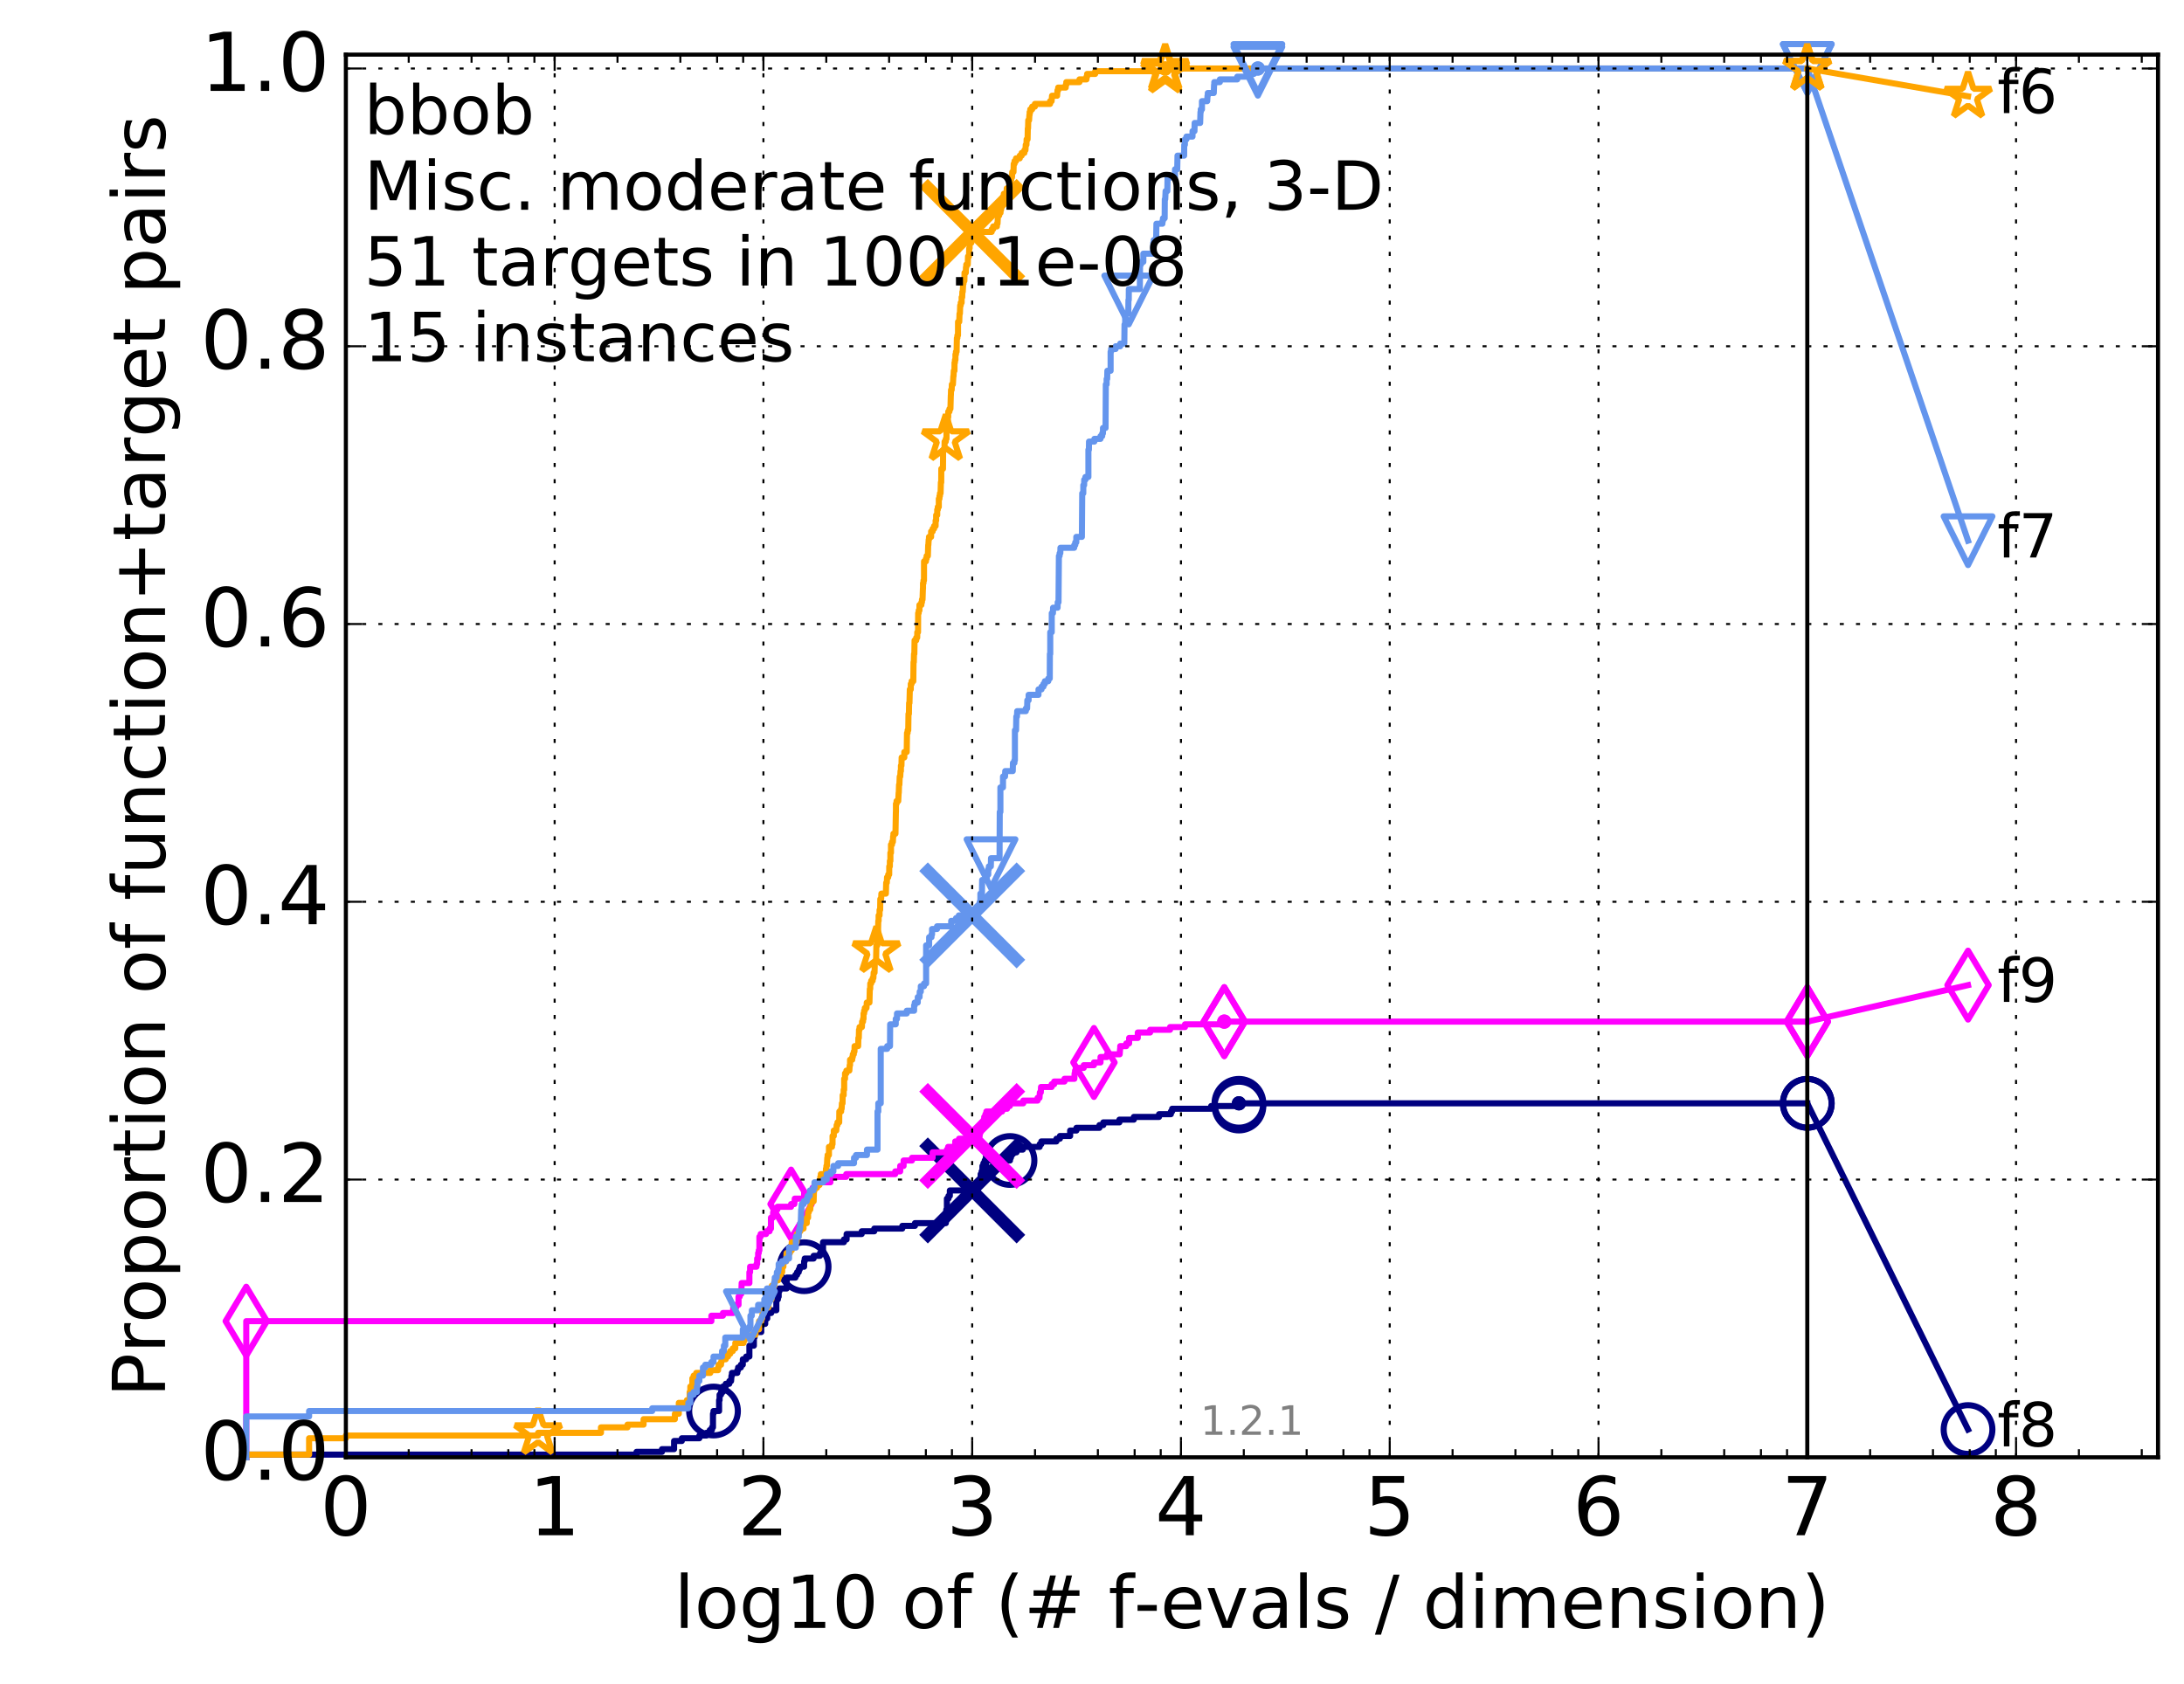 <?xml version="1.0" encoding="utf-8" standalone="no"?>
<!DOCTYPE svg PUBLIC "-//W3C//DTD SVG 1.1//EN"
  "http://www.w3.org/Graphics/SVG/1.1/DTD/svg11.dtd">
<!-- Created with matplotlib (http://matplotlib.org/) -->
<svg height="415pt" version="1.1" viewBox="0 0 538 415" width="538pt" xmlns="http://www.w3.org/2000/svg" xmlns:xlink="http://www.w3.org/1999/xlink">
 <defs>
  <style type="text/css">
*{stroke-linecap:butt;stroke-linejoin:round;stroke-miterlimit:100000;}
  </style>
 </defs>
 <g id="figure_1">
  <g id="patch_1">
   <path d="M 0 415.456 
L 538.8 415.456 
L 538.8 0 
L 0 0 
z
" style="fill:#ffffff;"/>
  </g>
  <g id="axes_1">
   <g id="patch_2">
    <path d="M 85.2 359.056 
L 531.6 359.056 
L 531.6 13.456 
L 85.2 13.456 
z
" style="fill:#ffffff;"/>
   </g>
   <g id="line2d_1">
    <defs>
     <path d="M 0 1.5 
C 0.398 1.5 0.779 1.342 1.061 1.061 
C 1.342 0.779 1.5 0.398 1.5 0 
C 1.5 -0.398 1.342 -0.779 1.061 -1.061 
C 0.779 -1.342 0.398 -1.5 0 -1.5 
C -0.398 -1.5 -0.779 -1.342 -1.061 -1.061 
C -1.342 -0.779 -1.5 -0.398 -1.5 0 
C -1.5 0.398 -1.342 0.779 -1.061 1.061 
C -0.779 1.342 -0.398 1.5 0 1.5 
z
" id="ma99e581cca" style="stroke:#000080;stroke-width:0.5;"/>
    </defs>
    <g>
     <use style="fill:#000080;stroke:#000080;stroke-width:0.5;" x="305.192" xlink:href="#ma99e581cca" y="271.834"/>
     <use style="fill:#000080;stroke:#000080;stroke-width:0.5;" x="305.192" xlink:href="#ma99e581cca" y="271.834"/>
    </g>
   </g>
   <g id="line2d_2">
    <path d="M 60.662 359.056 
L 60.662 358.385 
L 156.794 358.385 
L 156.794 357.714 
L 163.068 357.714 
L 163.068 357.044 
L 166.051 357.044 
L 166.051 355.031 
L 167.961 355.031 
L 167.961 354.36 
L 172.276 354.36 
L 172.276 353.689 
L 174.017 353.689 
L 174.017 353.018 
L 174.839 353.018 
L 174.839 352.347 
L 175.371 352.347 
L 175.371 351.676 
L 175.632 351.676 
L 175.632 348.321 
L 175.762 348.321 
L 175.762 347.65 
L 177.139 347.65 
L 177.139 344.967 
L 177.26 344.967 
L 177.26 343.625 
L 177.619 343.625 
L 177.619 342.954 
L 178.089 342.954 
L 178.089 341.612 
L 178.777 341.612 
L 178.777 340.941 
L 179.661 340.941 
L 179.661 340.27 
L 180.091 340.27 
L 180.197 338.928 
L 180.302 338.928 
L 180.302 338.257 
L 181.632 338.257 
L 181.632 337.586 
L 181.829 337.586 
L 181.829 336.915 
L 182.508 336.915 
L 182.508 336.244 
L 182.98 336.244 
L 182.98 334.903 
L 183.806 334.903 
L 183.806 334.232 
L 184.602 334.232 
L 184.602 331.548 
L 185.704 331.548 
L 185.704 329.535 
L 185.869 329.535 
L 185.951 328.193 
L 187.53 328.193 
L 187.53 326.18 
L 188.499 326.18 
L 188.499 324.839 
L 189.005 324.839 
L 189.005 323.497 
L 189.982 323.497 
L 189.982 322.826 
L 191.243 322.826 
L 191.243 320.142 
L 191.627 320.142 
L 191.627 319.471 
L 191.817 319.471 
L 191.817 318.129 
L 192.005 318.129 
L 192.005 317.458 
L 193.802 317.458 
L 193.802 314.774 
L 195.941 314.774 
L 195.941 314.104 
L 196.356 314.104 
L 196.356 313.433 
L 196.763 313.433 
L 196.763 312.762 
L 197.014 312.762 
L 197.014 312.091 
L 198.085 312.091 
L 198.085 310.749 
L 198.227 310.749 
L 198.227 310.078 
L 200.428 310.078 
L 200.428 309.407 
L 201.998 309.407 
L 201.998 308.736 
L 202.743 308.736 
L 202.743 306.052 
L 207.888 306.052 
L 207.888 305.381 
L 208.552 305.381 
L 208.552 304.039 
L 212.27 304.039 
L 212.27 303.369 
L 215.368 303.369 
L 215.368 302.698 
L 222.271 302.698 
L 222.271 302.027 
L 225.39 302.027 
L 225.39 301.356 
L 233.001 301.356 
L 233.11 298.001 
L 233.258 298.001 
L 233.258 295.317 
L 233.648 295.317 
L 233.648 294.646 
L 233.984 294.646 
L 233.984 293.304 
L 240.85 293.304 
L 240.941 291.963 
L 241.342 291.963 
L 241.438 290.621 
L 241.574 290.621 
L 241.574 289.279 
L 241.803 289.279 
L 241.803 288.608 
L 241.99 288.608 
L 242.01 287.266 
L 242.255 287.266 
L 242.255 286.595 
L 242.568 286.595 
L 242.568 285.924 
L 248.803 285.924 
L 248.803 285.253 
L 249.018 285.253 
L 249.018 283.911 
L 250.412 283.911 
L 250.412 283.24 
L 251.964 283.24 
L 251.964 282.569 
L 256.11 282.569 
L 256.11 281.899 
L 256.51 281.899 
L 256.51 281.228 
L 260.241 281.228 
L 260.241 280.557 
L 261.095 280.557 
L 261.095 279.886 
L 263.613 279.886 
L 263.613 278.544 
L 265.167 278.544 
L 265.167 277.873 
L 270.836 277.873 
L 270.836 277.202 
L 271.789 277.202 
L 271.789 276.531 
L 275.751 276.531 
L 275.751 275.86 
L 279.304 275.86 
L 279.304 275.189 
L 285.516 275.189 
L 285.516 274.518 
L 288.43 274.518 
L 288.43 273.847 
L 288.738 273.847 
L 288.738 273.176 
L 298.348 273.176 
L 298.348 272.505 
L 305.192 272.505 
L 305.192 271.834 
L 445.2 271.834 
L 445.2 271.834 
" style="fill:none;stroke:#000080;stroke-linecap:square;stroke-width:1.5;"/>
   </g>
   <g id="line2d_3">
    <defs>
     <path d="M 0 6 
C 1.591 6 3.117 5.368 4.243 4.243 
C 5.368 3.117 6 1.591 6 0 
C 6 -1.591 5.368 -3.117 4.243 -4.243 
C 3.117 -5.368 1.591 -6 0 -6 
C -1.591 -6 -3.117 -5.368 -4.243 -4.243 
C -5.368 -3.117 -6 -1.591 -6 0 
C -6 1.591 -5.368 3.117 -4.243 4.243 
C -3.117 5.368 -1.591 6 0 6 
z
" id="m96943b0017" style="stroke:#000080;stroke-width:1.5;"/>
    </defs>
    <g>
     <use style="fill:none;stroke:#000080;stroke-width:1.5;" x="175.762" xlink:href="#m96943b0017" y="347.65"/>
     <use style="fill:none;stroke:#000080;stroke-width:1.5;" x="198.085" xlink:href="#m96943b0017" y="312.091"/>
     <use style="fill:none;stroke:#000080;stroke-width:1.5;" x="248.803" xlink:href="#m96943b0017" y="285.924"/>
     <use style="fill:none;stroke:#000080;stroke-width:1.5;" x="305.192" xlink:href="#m96943b0017" y="272.505"/>
     <use style="fill:none;stroke:#000080;stroke-width:1.5;" x="305.192" xlink:href="#m96943b0017" y="271.834"/>
     <use style="fill:none;stroke:#000080;stroke-width:1.5;" x="445.2" xlink:href="#m96943b0017" y="271.834"/>
    </g>
   </g>
   <g id="line2d_4"/>
   <g id="line2d_5">
    <path clip-path="url(#pc4f6f636ec)" d="M 239.493 293.304 
" style="fill:none;stroke:#000080;stroke-linecap:square;"/>
    <defs>
     <path d="M -12 12 
L 12 -12 
M -12 -12 
L 12 12 
" id="m800aa31ae9" style="stroke:#000080;stroke-width:3.0;"/>
    </defs>
    <g clip-path="url(#pc4f6f636ec)">
     <use style="fill:#000080;stroke:#000080;stroke-width:3.0;" x="239.493" xlink:href="#m800aa31ae9" y="293.304"/>
    </g>
   </g>
   <g id="line2d_6">
    <defs>
     <path d="M 0 1.5 
C 0.398 1.5 0.779 1.342 1.061 1.061 
C 1.342 0.779 1.5 0.398 1.5 0 
C 1.5 -0.398 1.342 -0.779 1.061 -1.061 
C 0.779 -1.342 0.398 -1.5 0 -1.5 
C -0.398 -1.5 -0.779 -1.342 -1.061 -1.061 
C -1.342 -0.779 -1.5 -0.398 -1.5 0 
C -1.5 0.398 -1.342 0.779 -1.061 1.061 
C -0.779 1.342 -0.398 1.5 0 1.5 
z
" id="m512744468d" style="stroke:#ff00ff;stroke-width:0.5;"/>
    </defs>
    <g>
     <use style="fill:#ff00ff;stroke:#ff00ff;stroke-width:0.5;" x="301.582" xlink:href="#m512744468d" y="251.706"/>
     <use style="fill:#ff00ff;stroke:#ff00ff;stroke-width:0.5;" x="301.582" xlink:href="#m512744468d" y="251.706"/>
    </g>
   </g>
   <g id="line2d_7">
    <path d="M 60.662 359.056 
L 60.662 325.509 
L 175.239 325.509 
L 175.239 324.168 
L 178.089 324.168 
L 178.089 323.497 
L 180.616 323.497 
L 180.616 322.155 
L 181.332 322.155 
L 181.332 321.484 
L 181.928 321.484 
L 181.928 319.471 
L 182.22 319.471 
L 182.22 318.8 
L 182.603 318.8 
L 182.698 316.116 
L 184.602 316.116 
L 184.602 313.433 
L 184.775 313.433 
L 184.775 312.091 
L 186.356 312.091 
L 186.356 311.42 
L 186.516 311.42 
L 186.516 310.078 
L 186.754 310.078 
L 186.754 308.736 
L 186.911 308.736 
L 186.911 308.065 
L 187.068 308.065 
L 187.068 304.71 
L 187.377 304.71 
L 187.377 304.039 
L 188.717 304.039 
L 188.717 303.369 
L 189.568 303.369 
L 189.568 302.698 
L 189.914 302.698 
L 189.914 300.014 
L 190.388 300.014 
L 190.455 298.672 
L 190.853 298.672 
L 190.853 298.001 
L 191.5 298.001 
L 191.5 297.33 
L 194.87 297.33 
L 194.87 296.659 
L 195.678 296.659 
L 195.784 295.317 
L 198.085 295.317 
L 198.085 293.975 
L 199.777 293.975 
L 199.777 293.304 
L 200.17 293.304 
L 200.17 292.634 
L 200.936 292.634 
L 200.936 291.963 
L 201.555 291.963 
L 201.555 291.292 
L 204.557 291.292 
L 204.557 289.95 
L 208.463 289.95 
L 208.463 289.279 
L 220.531 289.279 
L 220.531 288.608 
L 221.75 288.608 
L 221.75 287.266 
L 222.59 287.266 
L 222.59 285.924 
L 224.65 285.924 
L 224.65 285.253 
L 229.738 285.253 
L 229.738 283.911 
L 233.248 283.911 
L 233.248 283.24 
L 233.561 283.24 
L 233.561 282.569 
L 235.306 282.569 
L 235.306 281.228 
L 236.238 281.228 
L 236.238 280.557 
L 239.065 280.557 
L 239.065 279.886 
L 241.328 279.886 
L 241.328 279.215 
L 241.472 279.215 
L 241.533 277.873 
L 241.635 277.873 
L 241.635 277.202 
L 241.85 277.202 
L 241.85 276.531 
L 242.334 276.531 
L 242.334 275.86 
L 242.445 275.86 
L 242.445 275.189 
L 242.743 275.189 
L 242.743 274.518 
L 242.98 274.518 
L 242.98 273.847 
L 246.868 273.847 
L 246.868 273.176 
L 248.086 273.176 
L 248.086 272.505 
L 248.764 272.505 
L 248.764 271.834 
L 252.07 271.834 
L 252.07 271.164 
L 255.595 271.164 
L 255.595 270.493 
L 256.071 270.493 
L 256.156 269.151 
L 256.391 269.151 
L 256.44 267.809 
L 259.058 267.809 
L 259.058 267.138 
L 259.682 267.138 
L 259.682 266.467 
L 262.223 266.467 
L 262.223 265.796 
L 264.659 265.796 
L 264.715 264.454 
L 264.825 264.454 
L 264.825 263.783 
L 265.009 263.783 
L 265.009 263.112 
L 266.965 263.112 
L 266.965 262.441 
L 269.481 262.441 
L 269.481 261.77 
L 271.098 261.77 
L 271.098 260.429 
L 272.692 260.429 
L 272.692 259.758 
L 275.819 259.758 
L 275.92 258.416 
L 275.955 258.416 
L 275.955 257.745 
L 277.443 257.745 
L 277.443 257.074 
L 278.148 257.074 
L 278.148 255.732 
L 280.278 255.732 
L 280.278 254.39 
L 283.324 254.39 
L 283.324 253.719 
L 288.229 253.719 
L 288.229 253.048 
L 291.906 253.048 
L 291.906 252.377 
L 301.582 252.377 
L 301.582 251.706 
L 445.2 251.706 
L 445.2 251.706 
" style="fill:none;stroke:#ff00ff;stroke-linecap:square;stroke-width:1.5;"/>
   </g>
   <g id="line2d_8">
    <defs>
     <path d="M -0 8.485 
L 5.091 0 
L 0 -8.485 
L -5.091 -0 
z
" id="m73c1711177" style="stroke:#ff00ff;stroke-linejoin:miter;stroke-width:1.5;"/>
    </defs>
    <g>
     <use style="fill:none;stroke:#ff00ff;stroke-linejoin:miter;stroke-width:1.5;" x="60.662" xlink:href="#m73c1711177" y="325.509"/>
     <use style="fill:none;stroke:#ff00ff;stroke-linejoin:miter;stroke-width:1.5;" x="194.87" xlink:href="#m73c1711177" y="296.659"/>
     <use style="fill:none;stroke:#ff00ff;stroke-linejoin:miter;stroke-width:1.5;" x="269.481" xlink:href="#m73c1711177" y="261.77"/>
     <use style="fill:none;stroke:#ff00ff;stroke-linejoin:miter;stroke-width:1.5;" x="301.582" xlink:href="#m73c1711177" y="251.706"/>
     <use style="fill:none;stroke:#ff00ff;stroke-linejoin:miter;stroke-width:1.5;" x="301.582" xlink:href="#m73c1711177" y="251.706"/>
     <use style="fill:none;stroke:#ff00ff;stroke-linejoin:miter;stroke-width:1.5;" x="445.2" xlink:href="#m73c1711177" y="251.706"/>
    </g>
   </g>
   <g id="line2d_9"/>
   <g id="line2d_10">
    <path clip-path="url(#pc4f6f636ec)" d="M 239.493 279.886 
" style="fill:none;stroke:#ff00ff;stroke-linecap:square;"/>
    <defs>
     <path d="M -12 12 
L 12 -12 
M -12 -12 
L 12 12 
" id="me37a9859f2" style="stroke:#ff00ff;stroke-width:3.0;"/>
    </defs>
    <g clip-path="url(#pc4f6f636ec)">
     <use style="fill:#ff00ff;stroke:#ff00ff;stroke-width:3.0;" x="239.493" xlink:href="#me37a9859f2" y="279.886"/>
    </g>
   </g>
   <g id="line2d_11">
    <defs>
     <path d="M 0 1.5 
C 0.398 1.5 0.779 1.342 1.061 1.061 
C 1.342 0.779 1.5 0.398 1.5 0 
C 1.5 -0.398 1.342 -0.779 1.061 -1.061 
C 0.779 -1.342 0.398 -1.5 0 -1.5 
C -0.398 -1.5 -0.779 -1.342 -1.061 -1.061 
C -1.342 -0.779 -1.5 -0.398 -1.5 0 
C -1.5 0.398 -1.342 0.779 -1.061 1.061 
C -0.779 1.342 -0.398 1.5 0 1.5 
z
" id="m7a88c2deeb" style="stroke:#ffa500;stroke-width:0.5;"/>
    </defs>
    <g>
     <use style="fill:#ffa500;stroke:#ffa500;stroke-width:0.5;" x="287.028" xlink:href="#m7a88c2deeb" y="16.878"/>
     <use style="fill:#ffa500;stroke:#ffa500;stroke-width:0.5;" x="287.028" xlink:href="#m7a88c2deeb" y="16.878"/>
    </g>
   </g>
   <g id="line2d_12">
    <path d="M 60.662 359.056 
L 60.662 358.385 
L 76.144 358.385 
L 76.144 354.36 
L 85.2 354.36 
L 85.2 353.689 
L 132.556 353.689 
L 132.556 353.018 
L 148.038 353.018 
L 148.038 351.676 
L 154.575 351.676 
L 154.575 351.005 
L 158.536 351.005 
L 158.536 349.663 
L 166.249 349.663 
L 166.249 348.321 
L 167.216 348.321 
L 167.216 345.638 
L 169.207 345.638 
L 169.207 344.967 
L 169.889 344.967 
L 169.889 342.954 
L 170.056 342.954 
L 170.056 341.612 
L 170.551 341.612 
L 170.551 339.599 
L 170.875 339.599 
L 170.875 338.928 
L 171.508 338.928 
L 171.508 338.257 
L 174.973 338.257 
L 174.973 337.586 
L 176.895 337.586 
L 176.895 336.915 
L 177.017 336.915 
L 177.017 336.244 
L 177.619 336.244 
L 177.619 335.574 
L 177.738 335.574 
L 177.738 334.903 
L 178.777 334.903 
L 178.777 334.232 
L 179.334 334.232 
L 179.334 333.561 
L 179.877 333.561 
L 179.877 332.89 
L 180.512 332.89 
L 180.512 332.219 
L 181.13 332.219 
L 181.13 330.877 
L 183.166 330.877 
L 183.166 330.206 
L 183.442 330.206 
L 183.442 329.535 
L 185.202 329.535 
L 185.202 328.864 
L 186.114 328.864 
L 186.114 327.522 
L 186.99 327.522 
L 186.99 325.509 
L 187.53 325.509 
L 187.53 324.839 
L 187.757 324.839 
L 187.833 323.497 
L 188.206 323.497 
L 188.206 322.155 
L 189.288 322.155 
L 189.288 320.142 
L 190.05 320.142 
L 190.118 316.787 
L 190.787 316.787 
L 190.853 315.445 
L 191.691 315.445 
L 191.691 314.774 
L 191.88 314.774 
L 191.88 314.104 
L 192.315 314.104 
L 192.315 313.433 
L 192.681 313.433 
L 192.681 312.091 
L 192.981 312.091 
L 192.981 310.749 
L 193.687 310.749 
L 193.745 308.736 
L 194.594 308.736 
L 194.594 308.065 
L 195.034 308.065 
L 195.034 306.052 
L 196.253 306.052 
L 196.305 304.039 
L 196.763 304.039 
L 196.763 303.369 
L 197.163 303.369 
L 197.163 302.698 
L 197.941 302.698 
L 197.941 301.356 
L 198.74 301.356 
L 198.74 300.014 
L 199.061 300.014 
L 199.061 298.672 
L 199.242 298.672 
L 199.242 298.001 
L 199.6 298.001 
L 199.689 296.659 
L 199.821 296.659 
L 199.821 295.988 
L 200.428 295.988 
L 200.514 293.304 
L 200.641 293.304 
L 200.641 292.634 
L 201.268 292.634 
L 201.268 291.963 
L 201.878 291.963 
L 201.958 290.621 
L 202.077 290.621 
L 202.077 289.95 
L 202.196 289.95 
L 202.196 289.279 
L 203.427 289.279 
L 203.464 287.937 
L 203.576 287.937 
L 203.576 287.266 
L 203.687 287.266 
L 203.798 285.253 
L 203.871 285.253 
L 203.871 284.582 
L 204.199 284.582 
L 204.199 282.569 
L 204.945 282.569 
L 204.945 281.899 
L 205.085 281.899 
L 205.085 279.886 
L 205.395 279.886 
L 205.395 278.544 
L 206.003 278.544 
L 206.103 277.202 
L 206.301 277.202 
L 206.301 276.531 
L 206.725 276.531 
L 206.757 273.847 
L 207.204 273.847 
L 207.204 273.176 
L 207.33 273.176 
L 207.393 271.834 
L 207.549 271.834 
L 207.58 269.822 
L 207.827 269.822 
L 207.827 268.48 
L 207.95 268.48 
L 207.95 265.796 
L 208.162 265.796 
L 208.162 264.454 
L 208.493 264.454 
L 208.493 263.783 
L 209.226 263.783 
L 209.313 262.441 
L 209.399 262.441 
L 209.399 261.099 
L 209.936 261.099 
L 209.936 260.429 
L 210.076 260.429 
L 210.076 259.758 
L 210.324 259.758 
L 210.324 259.087 
L 210.488 259.087 
L 210.516 257.745 
L 211.397 257.745 
L 211.449 255.732 
L 211.553 255.732 
L 211.605 253.719 
L 211.735 253.719 
L 211.735 253.048 
L 212.32 253.048 
L 212.37 251.706 
L 212.595 251.706 
L 212.595 251.035 
L 212.719 251.035 
L 212.719 249.694 
L 212.866 249.694 
L 212.866 249.023 
L 213.037 249.023 
L 213.037 248.352 
L 213.447 248.352 
L 213.518 247.01 
L 214.175 247.01 
L 214.268 243.655 
L 214.36 243.655 
L 214.383 242.313 
L 214.61 242.313 
L 214.61 241.642 
L 214.97 241.642 
L 214.97 240.971 
L 215.148 240.971 
L 215.214 239.629 
L 215.434 239.629 
L 215.5 236.946 
L 215.803 236.946 
L 215.888 232.92 
L 216.123 232.92 
L 216.144 230.236 
L 216.271 230.236 
L 216.355 226.882 
L 216.438 226.882 
L 216.438 225.54 
L 216.667 225.54 
L 216.667 224.198 
L 216.811 224.198 
L 216.852 221.514 
L 217.057 221.514 
L 217.117 220.172 
L 218.224 220.172 
L 218.302 217.488 
L 218.455 217.488 
L 218.512 216.147 
L 218.796 216.147 
L 218.796 215.476 
L 219.039 215.476 
L 219.057 213.463 
L 219.206 213.463 
L 219.206 212.121 
L 219.334 212.121 
L 219.334 210.108 
L 219.481 210.108 
L 219.481 208.095 
L 219.735 208.095 
L 219.735 207.424 
L 219.95 207.424 
L 220.003 206.083 
L 220.074 206.083 
L 220.074 205.412 
L 220.584 205.412 
L 220.687 200.044 
L 220.705 200.044 
L 220.705 198.031 
L 220.859 198.031 
L 220.859 197.36 
L 221.267 197.36 
L 221.368 195.348 
L 221.401 195.348 
L 221.468 193.335 
L 221.551 193.335 
L 221.634 191.322 
L 221.766 191.322 
L 221.832 189.98 
L 221.93 189.98 
L 221.93 188.638 
L 222.061 188.638 
L 222.109 186.625 
L 222.764 186.625 
L 222.764 185.283 
L 223.355 185.283 
L 223.431 180.587 
L 223.583 180.587 
L 223.583 179.916 
L 223.735 179.916 
L 223.795 175.89 
L 223.9 175.89 
L 223.945 173.207 
L 224.034 173.207 
L 224.123 169.852 
L 224.359 169.852 
L 224.359 168.51 
L 224.563 168.51 
L 224.563 167.839 
L 224.98 167.839 
L 225.037 163.143 
L 225.108 163.143 
L 225.151 161.13 
L 225.235 161.13 
L 225.292 157.775 
L 225.696 157.775 
L 225.696 157.104 
L 225.943 157.104 
L 225.956 155.762 
L 226.146 155.762 
L 226.174 151.066 
L 226.308 151.066 
L 226.308 150.395 
L 226.495 150.395 
L 226.495 149.053 
L 226.97 149.053 
L 226.97 148.382 
L 227.113 148.382 
L 227.113 147.711 
L 227.255 147.711 
L 227.345 145.027 
L 227.37 145.027 
L 227.37 143.685 
L 227.485 143.685 
L 227.485 143.014 
L 227.612 143.014 
L 227.625 138.318 
L 228.089 138.318 
L 228.089 137.647 
L 228.262 137.647 
L 228.262 136.976 
L 228.567 136.976 
L 228.652 134.292 
L 228.688 134.292 
L 228.773 132.95 
L 228.845 132.95 
L 228.845 132.279 
L 229.366 132.279 
L 229.366 130.938 
L 229.749 130.938 
L 229.749 130.267 
L 230.103 130.267 
L 230.103 129.596 
L 230.474 129.596 
L 230.474 128.254 
L 230.608 128.254 
L 230.608 126.912 
L 230.872 126.912 
L 230.872 125.57 
L 231.014 125.57 
L 231.014 124.899 
L 231.263 124.899 
L 231.263 122.886 
L 231.423 122.886 
L 231.423 122.215 
L 231.541 122.215 
L 231.541 121.544 
L 231.699 121.544 
L 231.773 118.861 
L 231.857 118.861 
L 231.878 115.506 
L 232.293 115.506 
L 232.324 110.809 
L 232.66 110.809 
L 232.69 108.797 
L 232.981 108.797 
L 232.981 108.126 
L 233.159 108.126 
L 233.159 105.442 
L 233.405 105.442 
L 233.512 102.758 
L 233.58 102.758 
L 233.58 101.416 
L 233.879 101.416 
L 233.879 100.745 
L 234.126 100.745 
L 234.221 97.391 
L 234.24 97.391 
L 234.277 96.049 
L 234.437 96.049 
L 234.474 94.707 
L 234.733 94.707 
L 234.843 92.694 
L 234.889 92.694 
L 234.953 91.352 
L 235.117 91.352 
L 235.135 89.339 
L 235.234 89.339 
L 235.234 88.668 
L 235.36 88.668 
L 235.36 87.327 
L 235.485 87.327 
L 235.485 86.656 
L 235.645 86.656 
L 235.715 83.301 
L 235.838 83.301 
L 235.838 82.63 
L 235.987 82.63 
L 236.004 79.275 
L 236.298 79.275 
L 236.367 77.263 
L 236.461 77.263 
L 236.529 75.25 
L 236.664 75.25 
L 236.664 74.579 
L 236.883 74.579 
L 236.883 73.237 
L 237.025 73.237 
L 237.066 71.895 
L 237.157 71.895 
L 237.264 69.882 
L 237.347 69.882 
L 237.347 69.211 
L 237.559 69.211 
L 237.599 67.198 
L 237.913 67.198 
L 237.953 65.857 
L 238.032 65.857 
L 238.032 65.186 
L 238.395 65.186 
L 238.457 63.173 
L 238.705 63.173 
L 238.752 61.16 
L 238.859 61.16 
L 238.859 59.818 
L 239.284 59.818 
L 239.284 57.805 
L 239.411 57.805 
L 239.411 57.134 
L 244.29 57.134 
L 244.29 56.463 
L 244.654 56.463 
L 244.654 55.793 
L 245.568 55.793 
L 245.568 55.122 
L 245.726 55.122 
L 245.833 53.109 
L 246.133 53.109 
L 246.133 52.438 
L 246.463 52.438 
L 246.463 51.767 
L 246.588 51.767 
L 246.685 50.425 
L 247.012 50.425 
L 247.096 48.412 
L 247.276 48.412 
L 247.276 47.741 
L 247.933 47.741 
L 248.004 46.399 
L 248.754 46.399 
L 248.754 45.728 
L 248.931 45.728 
L 248.965 44.387 
L 249.076 44.387 
L 249.076 43.716 
L 249.289 43.716 
L 249.356 42.374 
L 249.66 42.374 
L 249.716 40.361 
L 249.918 40.361 
L 249.918 39.69 
L 250.284 39.69 
L 250.284 39.019 
L 251.206 39.019 
L 251.206 38.348 
L 251.672 38.348 
L 251.672 37.677 
L 252.339 37.677 
L 252.339 37.006 
L 252.606 37.006 
L 252.68 35.664 
L 252.853 35.664 
L 252.894 34.323 
L 253.133 34.323 
L 253.186 31.639 
L 253.246 31.639 
L 253.298 29.626 
L 253.498 29.626 
L 253.585 28.284 
L 253.637 28.284 
L 253.637 27.613 
L 253.794 27.613 
L 253.794 26.942 
L 254.256 26.942 
L 254.256 26.271 
L 254.934 26.271 
L 254.934 25.6 
L 258.67 25.6 
L 258.67 24.929 
L 259.049 24.929 
L 259.154 23.588 
L 260.405 23.588 
L 260.498 22.246 
L 260.672 22.246 
L 260.672 21.575 
L 262.528 21.575 
L 262.528 20.904 
L 262.665 20.904 
L 262.665 20.233 
L 265.909 20.233 
L 265.909 19.562 
L 267.644 19.562 
L 267.644 18.891 
L 267.794 18.891 
L 267.794 18.22 
L 269.784 18.22 
L 269.784 17.549 
L 287.028 17.549 
L 287.028 16.878 
L 445.2 16.878 
L 445.2 16.878 
" style="fill:none;stroke:#ffa500;stroke-linecap:square;stroke-width:1.5;"/>
   </g>
   <g id="line2d_13">
    <defs>
     <path d="M 0 -6 
L -1.347 -1.854 
L -5.706 -1.854 
L -2.18 0.708 
L -3.527 4.854 
L -0 2.292 
L 3.527 4.854 
L 2.18 0.708 
L 5.706 -1.854 
L 1.347 -1.854 
z
" id="m8bb4738d03" style="stroke:#ffa500;stroke-linejoin:bevel;stroke-width:1.5;"/>
    </defs>
    <g>
     <use style="fill:none;stroke:#ffa500;stroke-linejoin:bevel;stroke-width:1.5;" x="132.556" xlink:href="#m8bb4738d03" y="353.018"/>
     <use style="fill:none;stroke:#ffa500;stroke-linejoin:bevel;stroke-width:1.5;" x="215.888" xlink:href="#m8bb4738d03" y="234.262"/>
     <use style="fill:none;stroke:#ffa500;stroke-linejoin:bevel;stroke-width:1.5;" x="232.981" xlink:href="#m8bb4738d03" y="108.126"/>
     <use style="fill:none;stroke:#ffa500;stroke-linejoin:bevel;stroke-width:1.5;" x="287.028" xlink:href="#m8bb4738d03" y="17.549"/>
     <use style="fill:none;stroke:#ffa500;stroke-linejoin:bevel;stroke-width:1.5;" x="287.028" xlink:href="#m8bb4738d03" y="16.878"/>
     <use style="fill:none;stroke:#ffa500;stroke-linejoin:bevel;stroke-width:1.5;" x="445.2" xlink:href="#m8bb4738d03" y="16.878"/>
    </g>
   </g>
   <g id="line2d_14"/>
   <g id="line2d_15">
    <path clip-path="url(#pc4f6f636ec)" d="M 239.493 57.134 
" style="fill:none;stroke:#ffa500;stroke-linecap:square;"/>
    <defs>
     <path d="M -12 12 
L 12 -12 
M -12 -12 
L 12 12 
" id="m2716a26e56" style="stroke:#ffa500;stroke-width:3.0;"/>
    </defs>
    <g clip-path="url(#pc4f6f636ec)">
     <use style="fill:#ffa500;stroke:#ffa500;stroke-width:3.0;" x="239.493" xlink:href="#m2716a26e56" y="57.134"/>
    </g>
   </g>
   <g id="line2d_16">
    <defs>
     <path d="M 0 1.5 
C 0.398 1.5 0.779 1.342 1.061 1.061 
C 1.342 0.779 1.5 0.398 1.5 0 
C 1.5 -0.398 1.342 -0.779 1.061 -1.061 
C 0.779 -1.342 0.398 -1.5 0 -1.5 
C -0.398 -1.5 -0.779 -1.342 -1.061 -1.061 
C -1.342 -0.779 -1.5 -0.398 -1.5 0 
C -1.5 0.398 -1.342 0.779 -1.061 1.061 
C -0.779 1.342 -0.398 1.5 0 1.5 
z
" id="mbd40e94cc4" style="stroke:#6495ed;stroke-width:0.5;"/>
    </defs>
    <g>
     <use style="fill:#6495ed;stroke:#6495ed;stroke-width:0.5;" x="309.864" xlink:href="#mbd40e94cc4" y="16.878"/>
     <use style="fill:#6495ed;stroke:#6495ed;stroke-width:0.5;" x="309.864" xlink:href="#mbd40e94cc4" y="16.878"/>
    </g>
   </g>
   <g id="line2d_17">
    <path d="M 60.662 359.056 
L 60.662 348.992 
L 76.144 348.992 
L 76.144 347.65 
L 160.664 347.65 
L 160.664 346.979 
L 169.551 346.979 
L 169.551 345.638 
L 170.056 345.638 
L 170.056 343.625 
L 170.875 343.625 
L 170.875 342.954 
L 171.664 342.954 
L 171.664 341.612 
L 171.818 341.612 
L 171.818 340.27 
L 172.276 340.27 
L 172.276 338.928 
L 173.163 338.928 
L 173.163 336.915 
L 173.736 336.915 
L 173.736 336.244 
L 175.239 336.244 
L 175.239 335.574 
L 175.762 335.574 
L 175.762 334.232 
L 177.855 334.232 
L 177.855 332.89 
L 178.321 332.89 
L 178.321 331.548 
L 178.663 331.548 
L 178.663 329.535 
L 182.98 329.535 
L 182.98 327.522 
L 184.602 327.522 
L 184.602 326.851 
L 184.861 326.851 
L 184.861 324.168 
L 185.202 324.168 
L 185.202 322.826 
L 186.754 322.826 
L 186.754 321.484 
L 188.279 321.484 
L 188.279 320.142 
L 188.645 320.142 
L 188.645 318.8 
L 188.933 318.8 
L 188.933 317.458 
L 190.455 317.458 
L 190.455 316.787 
L 190.655 316.787 
L 190.655 316.116 
L 190.853 316.116 
L 190.853 314.774 
L 191.308 314.774 
L 191.372 313.433 
L 191.691 313.433 
L 191.691 312.762 
L 191.817 312.762 
L 191.817 311.42 
L 192.62 311.42 
L 192.62 310.749 
L 193.629 310.749 
L 193.629 310.078 
L 194.371 310.078 
L 194.371 307.394 
L 196.046 307.394 
L 196.046 304.71 
L 196.763 304.71 
L 196.763 303.369 
L 196.914 303.369 
L 196.914 302.698 
L 197.113 302.698 
L 197.113 301.356 
L 197.262 301.356 
L 197.36 298.001 
L 197.409 298.001 
L 197.507 296.659 
L 197.989 296.659 
L 197.989 295.988 
L 198.74 295.988 
L 198.74 295.317 
L 198.97 295.317 
L 198.97 294.646 
L 199.467 294.646 
L 199.511 293.304 
L 200.385 293.304 
L 200.385 292.634 
L 200.641 292.634 
L 200.641 291.292 
L 202.82 291.292 
L 202.82 290.621 
L 203.65 290.621 
L 203.65 289.279 
L 204.664 289.279 
L 204.664 288.608 
L 205.292 288.608 
L 205.292 287.266 
L 206.465 287.266 
L 206.465 286.595 
L 210.379 286.595 
L 210.379 285.253 
L 210.867 285.253 
L 210.867 284.582 
L 213.566 284.582 
L 213.566 283.24 
L 216.165 283.24 
L 216.165 273.847 
L 216.355 273.847 
L 216.355 271.834 
L 216.955 271.834 
L 216.955 258.416 
L 218.55 258.416 
L 218.55 257.745 
L 219.242 257.745 
L 219.279 252.377 
L 220.653 252.377 
L 220.653 251.035 
L 220.962 251.035 
L 220.962 249.694 
L 223.37 249.694 
L 223.37 249.023 
L 225.179 249.023 
L 225.179 247.681 
L 225.348 247.681 
L 225.348 247.01 
L 226.079 247.01 
L 226.079 245.668 
L 226.522 245.668 
L 226.562 244.326 
L 226.826 244.326 
L 226.826 242.984 
L 227.625 242.984 
L 227.625 242.313 
L 228.138 242.313 
L 228.138 232.92 
L 228.881 232.92 
L 228.881 230.907 
L 229.46 230.907 
L 229.46 230.236 
L 229.599 230.236 
L 229.599 228.894 
L 230.828 228.894 
L 230.828 228.223 
L 234.315 228.223 
L 234.315 226.882 
L 235.503 226.882 
L 235.503 226.211 
L 236.195 226.211 
L 236.195 225.54 
L 240.611 225.54 
L 240.682 224.198 
L 240.92 224.198 
L 240.92 223.527 
L 241.232 223.527 
L 241.232 222.856 
L 241.349 222.856 
L 241.349 222.185 
L 241.506 222.185 
L 241.506 220.172 
L 241.89 220.172 
L 241.937 216.818 
L 243.069 216.818 
L 243.107 215.476 
L 243.446 215.476 
L 243.446 214.134 
L 243.595 214.134 
L 243.595 213.463 
L 244.079 213.463 
L 244.122 211.45 
L 246.227 211.45 
L 246.277 200.044 
L 246.435 200.044 
L 246.435 194.006 
L 247.07 194.006 
L 247.08 191.322 
L 247.578 191.322 
L 247.625 189.98 
L 249.48 189.98 
L 249.527 187.967 
L 249.89 187.967 
L 249.89 187.296 
L 250.011 187.296 
L 250.011 179.916 
L 250.293 179.916 
L 250.352 176.561 
L 250.517 176.561 
L 250.571 175.219 
L 252.697 175.219 
L 252.697 174.548 
L 253.012 174.548 
L 253.068 172.536 
L 253.386 172.536 
L 253.386 171.194 
L 255.818 171.194 
L 255.818 169.852 
L 256.565 169.852 
L 256.565 169.181 
L 257.038 169.181 
L 257.038 168.51 
L 257.385 168.51 
L 257.385 167.839 
L 258.224 167.839 
L 258.224 167.168 
L 258.595 167.168 
L 258.623 161.13 
L 258.714 161.13 
L 258.714 155.762 
L 259.083 155.762 
L 259.089 151.066 
L 259.381 151.066 
L 259.409 149.724 
L 260.522 149.724 
L 260.551 148.382 
L 260.75 148.382 
L 260.847 136.976 
L 261.021 136.976 
L 261.021 136.305 
L 261.194 136.305 
L 261.227 134.963 
L 264.616 134.963 
L 264.616 134.292 
L 264.876 134.292 
L 264.876 133.621 
L 265.134 133.621 
L 265.134 132.279 
L 266.508 132.279 
L 266.592 121.544 
L 266.852 121.544 
L 266.856 119.532 
L 267.063 119.532 
L 267.082 118.19 
L 267.383 118.19 
L 267.383 117.519 
L 268.112 117.519 
L 268.112 110.809 
L 268.238 110.809 
L 268.264 108.797 
L 269.585 108.797 
L 269.585 108.126 
L 271.093 108.126 
L 271.093 107.455 
L 271.512 107.455 
L 271.512 106.784 
L 271.694 106.784 
L 271.706 105.442 
L 272.339 105.442 
L 272.404 94.707 
L 272.605 94.707 
L 272.605 93.365 
L 272.738 93.365 
L 272.783 91.352 
L 273.585 91.352 
L 273.585 86.656 
L 273.704 86.656 
L 273.704 85.985 
L 274.818 85.985 
L 274.818 85.314 
L 275.951 85.314 
L 275.951 84.643 
L 276.959 84.643 
L 277.012 79.946 
L 277.175 79.946 
L 277.178 77.263 
L 277.943 77.263 
L 277.977 73.908 
L 278.058 73.908 
L 278.075 71.224 
L 280.785 71.224 
L 280.83 65.186 
L 281.059 65.186 
L 281.059 64.515 
L 281.646 64.515 
L 281.646 62.502 
L 284.051 62.502 
L 284.089 59.818 
L 284.208 59.818 
L 284.208 59.147 
L 284.796 59.147 
L 284.869 55.122 
L 286.346 55.122 
L 286.346 54.451 
L 286.472 54.451 
L 286.472 53.78 
L 286.899 53.78 
L 286.933 49.083 
L 287.038 49.083 
L 287.129 47.07 
L 287.557 47.07 
L 287.61 43.716 
L 289.432 43.716 
L 289.455 41.703 
L 289.993 41.703 
L 290.061 38.348 
L 291.694 38.348 
L 291.721 35.664 
L 291.882 35.664 
L 291.882 34.323 
L 292.269 34.323 
L 292.269 33.652 
L 293.76 33.652 
L 293.76 32.31 
L 294.24 32.31 
L 294.287 30.297 
L 295.639 30.297 
L 295.723 27.613 
L 295.791 27.613 
L 295.791 26.942 
L 296.086 26.942 
L 296.086 24.929 
L 297.378 24.929 
L 297.456 23.588 
L 297.522 23.588 
L 297.522 22.917 
L 298.996 22.917 
L 299.072 20.904 
L 299.122 20.904 
L 299.122 20.233 
L 300.496 20.233 
L 300.496 19.562 
L 304.784 19.562 
L 304.784 18.891 
L 307.946 18.891 
L 307.946 18.22 
L 308.886 18.22 
L 308.886 17.549 
L 309.864 17.549 
L 309.864 16.878 
L 445.2 16.878 
L 445.2 16.878 
" style="fill:none;stroke:#6495ed;stroke-linecap:square;stroke-width:1.5;"/>
   </g>
   <g id="line2d_18">
    <defs>
     <path d="M -0 6 
L 6 -6 
L -6 -6 
z
" id="mc9479ea790" style="stroke:#6495ed;stroke-linejoin:miter;stroke-width:1.5;"/>
    </defs>
    <g>
     <use style="fill:none;stroke:#6495ed;stroke-linejoin:miter;stroke-width:1.5;" x="184.861" xlink:href="#mc9479ea790" y="324.168"/>
     <use style="fill:none;stroke:#6495ed;stroke-linejoin:miter;stroke-width:1.5;" x="244.122" xlink:href="#mc9479ea790" y="212.792"/>
     <use style="fill:none;stroke:#6495ed;stroke-linejoin:miter;stroke-width:1.5;" x="278.058" xlink:href="#mc9479ea790" y="73.908"/>
     <use style="fill:none;stroke:#6495ed;stroke-linejoin:miter;stroke-width:1.5;" x="309.864" xlink:href="#mc9479ea790" y="17.549"/>
     <use style="fill:none;stroke:#6495ed;stroke-linejoin:miter;stroke-width:1.5;" x="309.864" xlink:href="#mc9479ea790" y="16.878"/>
     <use style="fill:none;stroke:#6495ed;stroke-linejoin:miter;stroke-width:1.5;" x="445.2" xlink:href="#mc9479ea790" y="16.878"/>
    </g>
   </g>
   <g id="line2d_19"/>
   <g id="line2d_20">
    <path clip-path="url(#pc4f6f636ec)" d="M 239.493 225.54 
" style="fill:none;stroke:#6495ed;stroke-linecap:square;"/>
    <defs>
     <path d="M -12 12 
L 12 -12 
M -12 -12 
L 12 12 
" id="m2ee3e8ed45" style="stroke:#6495ed;stroke-width:3.0;"/>
    </defs>
    <g clip-path="url(#pc4f6f636ec)">
     <use style="fill:#6495ed;stroke:#6495ed;stroke-width:3.0;" x="239.493" xlink:href="#m2ee3e8ed45" y="225.54"/>
    </g>
   </g>
   <g id="line2d_21">
    <path d="M 445.2 271.834 
L 484.8 352.213 
" style="fill:none;stroke:#000080;stroke-linecap:square;stroke-width:1.5;"/>
    <g>
     <use style="fill:none;stroke:#000080;stroke-width:1.5;" x="445.2" xlink:href="#m96943b0017" y="271.834"/>
     <use style="fill:none;stroke:#000080;stroke-width:1.5;" x="484.8" xlink:href="#m96943b0017" y="352.213"/>
    </g>
   </g>
   <g id="line2d_22">
    <path d="M 445.2 251.706 
L 484.8 242.716 
" style="fill:none;stroke:#ff00ff;stroke-linecap:square;stroke-width:1.5;"/>
    <g>
     <use style="fill:none;stroke:#ff00ff;stroke-linejoin:miter;stroke-width:1.5;" x="445.2" xlink:href="#m73c1711177" y="251.706"/>
     <use style="fill:none;stroke:#ff00ff;stroke-linejoin:miter;stroke-width:1.5;" x="484.8" xlink:href="#m73c1711177" y="242.716"/>
    </g>
   </g>
   <g id="line2d_23">
    <path d="M 445.2 16.878 
L 484.8 133.219 
" style="fill:none;stroke:#6495ed;stroke-linecap:square;stroke-width:1.5;"/>
    <g>
     <use style="fill:none;stroke:#6495ed;stroke-linejoin:miter;stroke-width:1.5;" x="445.2" xlink:href="#mc9479ea790" y="16.878"/>
     <use style="fill:none;stroke:#6495ed;stroke-linejoin:miter;stroke-width:1.5;" x="484.8" xlink:href="#mc9479ea790" y="133.219"/>
    </g>
   </g>
   <g id="line2d_24">
    <path d="M 445.2 16.878 
L 484.8 23.722 
" style="fill:none;stroke:#ffa500;stroke-linecap:square;stroke-width:1.5;"/>
    <g>
     <use style="fill:none;stroke:#ffa500;stroke-linejoin:bevel;stroke-width:1.5;" x="445.2" xlink:href="#m8bb4738d03" y="16.878"/>
     <use style="fill:none;stroke:#ffa500;stroke-linejoin:bevel;stroke-width:1.5;" x="484.8" xlink:href="#m8bb4738d03" y="23.722"/>
    </g>
   </g>
   <g id="line2d_25">
    <path d="M 445.2 359.056 
L 445.2 16.878 
" style="fill:none;stroke:#000000;stroke-linecap:square;"/>
   </g>
   <g id="patch_3">
    <path d="M 85.2 13.456 
L 531.6 13.456 
" style="fill:none;stroke:#000000;stroke-linecap:square;stroke-linejoin:miter;"/>
   </g>
   <g id="patch_4">
    <path d="M 531.6 359.056 
L 531.6 13.456 
" style="fill:none;stroke:#000000;stroke-linecap:square;stroke-linejoin:miter;"/>
   </g>
   <g id="patch_5">
    <path d="M 85.2 359.056 
L 531.6 359.056 
" style="fill:none;stroke:#000000;stroke-linecap:square;stroke-linejoin:miter;"/>
   </g>
   <g id="patch_6">
    <path d="M 85.2 359.056 
L 85.2 13.456 
" style="fill:none;stroke:#000000;stroke-linecap:square;stroke-linejoin:miter;"/>
   </g>
   <g id="matplotlib.axis_1">
    <g id="xtick_1">
     <g id="line2d_26">
      <path clip-path="url(#pc4f6f636ec)" d="M 85.2 359.056 
L 85.2 13.456 
" style="fill:none;stroke:#000000;stroke-dasharray:1,3;stroke-dashoffset:0.0;stroke-width:0.5;"/>
     </g>
     <g id="line2d_27">
      <defs>
       <path d="M 0 0 
L 0 -4 
" id="mfa889d6d47" style="stroke:#000000;stroke-width:0.5;"/>
      </defs>
      <g>
       <use style="stroke:#000000;stroke-width:0.5;" x="85.2" xlink:href="#mfa889d6d47" y="359.056"/>
      </g>
     </g>
     <g id="line2d_28">
      <defs>
       <path d="M 0 0 
L 0 4 
" id="m47175f4278" style="stroke:#000000;stroke-width:0.5;"/>
      </defs>
      <g>
       <use style="stroke:#000000;stroke-width:0.5;" x="85.2" xlink:href="#m47175f4278" y="13.456"/>
      </g>
     </g>
     <g id="text_1">
      <!-- 0 -->
      <defs>
       <path d="M 31.781 66.406 
Q 24.172 66.406 20.328 58.906 
Q 16.5 51.422 16.5 36.375 
Q 16.5 21.391 20.328 13.891 
Q 24.172 6.391 31.781 6.391 
Q 39.453 6.391 43.281 13.891 
Q 47.125 21.391 47.125 36.375 
Q 47.125 51.422 43.281 58.906 
Q 39.453 66.406 31.781 66.406 
M 31.781 74.219 
Q 44.047 74.219 50.516 64.516 
Q 56.984 54.828 56.984 36.375 
Q 56.984 17.969 50.516 8.266 
Q 44.047 -1.422 31.781 -1.422 
Q 19.531 -1.422 13.062 8.266 
Q 6.594 17.969 6.594 36.375 
Q 6.594 54.828 13.062 64.516 
Q 19.531 74.219 31.781 74.219 
" id="BitstreamVeraSans-Roman-30"/>
      </defs>
      <g transform="translate(78.838 378.253)scale(0.2 -0.2)">
       <use xlink:href="#BitstreamVeraSans-Roman-30"/>
      </g>
     </g>
    </g>
    <g id="xtick_2">
     <g id="line2d_29">
      <path clip-path="url(#pc4f6f636ec)" d="M 136.629 359.056 
L 136.629 13.456 
" style="fill:none;stroke:#000000;stroke-dasharray:1,3;stroke-dashoffset:0.0;stroke-width:0.5;"/>
     </g>
     <g id="line2d_30">
      <g>
       <use style="stroke:#000000;stroke-width:0.5;" x="136.629" xlink:href="#mfa889d6d47" y="359.056"/>
      </g>
     </g>
     <g id="line2d_31">
      <g>
       <use style="stroke:#000000;stroke-width:0.5;" x="136.629" xlink:href="#m47175f4278" y="13.456"/>
      </g>
     </g>
     <g id="text_2">
      <!-- 1 -->
      <defs>
       <path d="M 12.406 8.297 
L 28.516 8.297 
L 28.516 63.922 
L 10.984 60.406 
L 10.984 69.391 
L 28.422 72.906 
L 38.281 72.906 
L 38.281 8.297 
L 54.391 8.297 
L 54.391 0 
L 12.406 0 
z
" id="BitstreamVeraSans-Roman-31"/>
      </defs>
      <g transform="translate(130.266 378.253)scale(0.2 -0.2)">
       <use xlink:href="#BitstreamVeraSans-Roman-31"/>
      </g>
     </g>
    </g>
    <g id="xtick_3">
     <g id="line2d_32">
      <path clip-path="url(#pc4f6f636ec)" d="M 188.057 359.056 
L 188.057 13.456 
" style="fill:none;stroke:#000000;stroke-dasharray:1,3;stroke-dashoffset:0.0;stroke-width:0.5;"/>
     </g>
     <g id="line2d_33">
      <g>
       <use style="stroke:#000000;stroke-width:0.5;" x="188.057" xlink:href="#mfa889d6d47" y="359.056"/>
      </g>
     </g>
     <g id="line2d_34">
      <g>
       <use style="stroke:#000000;stroke-width:0.5;" x="188.057" xlink:href="#m47175f4278" y="13.456"/>
      </g>
     </g>
     <g id="text_3">
      <!-- 2 -->
      <defs>
       <path d="M 19.188 8.297 
L 53.609 8.297 
L 53.609 0 
L 7.328 0 
L 7.328 8.297 
Q 12.938 14.109 22.625 23.891 
Q 32.328 33.688 34.812 36.531 
Q 39.547 41.844 41.422 45.531 
Q 43.312 49.219 43.312 52.781 
Q 43.312 58.594 39.234 62.25 
Q 35.156 65.922 28.609 65.922 
Q 23.969 65.922 18.812 64.312 
Q 13.672 62.703 7.812 59.422 
L 7.812 69.391 
Q 13.766 71.781 18.938 73 
Q 24.125 74.219 28.422 74.219 
Q 39.75 74.219 46.484 68.547 
Q 53.219 62.891 53.219 53.422 
Q 53.219 48.922 51.531 44.891 
Q 49.859 40.875 45.406 35.406 
Q 44.188 33.984 37.641 27.219 
Q 31.109 20.453 19.188 8.297 
" id="BitstreamVeraSans-Roman-32"/>
      </defs>
      <g transform="translate(181.695 378.253)scale(0.2 -0.2)">
       <use xlink:href="#BitstreamVeraSans-Roman-32"/>
      </g>
     </g>
    </g>
    <g id="xtick_4">
     <g id="line2d_35">
      <path clip-path="url(#pc4f6f636ec)" d="M 239.486 359.056 
L 239.486 13.456 
" style="fill:none;stroke:#000000;stroke-dasharray:1,3;stroke-dashoffset:0.0;stroke-width:0.5;"/>
     </g>
     <g id="line2d_36">
      <g>
       <use style="stroke:#000000;stroke-width:0.5;" x="239.486" xlink:href="#mfa889d6d47" y="359.056"/>
      </g>
     </g>
     <g id="line2d_37">
      <g>
       <use style="stroke:#000000;stroke-width:0.5;" x="239.486" xlink:href="#m47175f4278" y="13.456"/>
      </g>
     </g>
     <g id="text_4">
      <!-- 3 -->
      <defs>
       <path d="M 40.578 39.312 
Q 47.656 37.797 51.625 33 
Q 55.609 28.219 55.609 21.188 
Q 55.609 10.406 48.188 4.484 
Q 40.766 -1.422 27.094 -1.422 
Q 22.516 -1.422 17.656 -0.516 
Q 12.797 0.391 7.625 2.203 
L 7.625 11.719 
Q 11.719 9.328 16.594 8.109 
Q 21.484 6.891 26.812 6.891 
Q 36.078 6.891 40.938 10.547 
Q 45.797 14.203 45.797 21.188 
Q 45.797 27.641 41.281 31.266 
Q 36.766 34.906 28.719 34.906 
L 20.219 34.906 
L 20.219 43.016 
L 29.109 43.016 
Q 36.375 43.016 40.234 45.922 
Q 44.094 48.828 44.094 54.297 
Q 44.094 59.906 40.109 62.906 
Q 36.141 65.922 28.719 65.922 
Q 24.656 65.922 20.016 65.031 
Q 15.375 64.156 9.812 62.312 
L 9.812 71.094 
Q 15.438 72.656 20.344 73.438 
Q 25.25 74.219 29.594 74.219 
Q 40.828 74.219 47.359 69.109 
Q 53.906 64.016 53.906 55.328 
Q 53.906 49.266 50.438 45.094 
Q 46.969 40.922 40.578 39.312 
" id="BitstreamVeraSans-Roman-33"/>
      </defs>
      <g transform="translate(233.123 378.253)scale(0.2 -0.2)">
       <use xlink:href="#BitstreamVeraSans-Roman-33"/>
      </g>
     </g>
    </g>
    <g id="xtick_5">
     <g id="line2d_38">
      <path clip-path="url(#pc4f6f636ec)" d="M 290.914 359.056 
L 290.914 13.456 
" style="fill:none;stroke:#000000;stroke-dasharray:1,3;stroke-dashoffset:0.0;stroke-width:0.5;"/>
     </g>
     <g id="line2d_39">
      <g>
       <use style="stroke:#000000;stroke-width:0.5;" x="290.914" xlink:href="#mfa889d6d47" y="359.056"/>
      </g>
     </g>
     <g id="line2d_40">
      <g>
       <use style="stroke:#000000;stroke-width:0.5;" x="290.914" xlink:href="#m47175f4278" y="13.456"/>
      </g>
     </g>
     <g id="text_5">
      <!-- 4 -->
      <defs>
       <path d="M 37.797 64.312 
L 12.891 25.391 
L 37.797 25.391 
z
M 35.203 72.906 
L 47.609 72.906 
L 47.609 25.391 
L 58.016 25.391 
L 58.016 17.188 
L 47.609 17.188 
L 47.609 0 
L 37.797 0 
L 37.797 17.188 
L 4.891 17.188 
L 4.891 26.703 
z
" id="BitstreamVeraSans-Roman-34"/>
      </defs>
      <g transform="translate(284.552 378.253)scale(0.2 -0.2)">
       <use xlink:href="#BitstreamVeraSans-Roman-34"/>
      </g>
     </g>
    </g>
    <g id="xtick_6">
     <g id="line2d_41">
      <path clip-path="url(#pc4f6f636ec)" d="M 342.343 359.056 
L 342.343 13.456 
" style="fill:none;stroke:#000000;stroke-dasharray:1,3;stroke-dashoffset:0.0;stroke-width:0.5;"/>
     </g>
     <g id="line2d_42">
      <g>
       <use style="stroke:#000000;stroke-width:0.5;" x="342.343" xlink:href="#mfa889d6d47" y="359.056"/>
      </g>
     </g>
     <g id="line2d_43">
      <g>
       <use style="stroke:#000000;stroke-width:0.5;" x="342.343" xlink:href="#m47175f4278" y="13.456"/>
      </g>
     </g>
     <g id="text_6">
      <!-- 5 -->
      <defs>
       <path d="M 10.797 72.906 
L 49.516 72.906 
L 49.516 64.594 
L 19.828 64.594 
L 19.828 46.734 
Q 21.969 47.469 24.109 47.828 
Q 26.266 48.188 28.422 48.188 
Q 40.625 48.188 47.75 41.5 
Q 54.891 34.812 54.891 23.391 
Q 54.891 11.625 47.562 5.094 
Q 40.234 -1.422 26.906 -1.422 
Q 22.312 -1.422 17.547 -0.641 
Q 12.797 0.141 7.719 1.703 
L 7.719 11.625 
Q 12.109 9.234 16.797 8.062 
Q 21.484 6.891 26.703 6.891 
Q 35.156 6.891 40.078 11.328 
Q 45.016 15.766 45.016 23.391 
Q 45.016 31 40.078 35.438 
Q 35.156 39.891 26.703 39.891 
Q 22.75 39.891 18.812 39.016 
Q 14.891 38.141 10.797 36.281 
z
" id="BitstreamVeraSans-Roman-35"/>
      </defs>
      <g transform="translate(335.98 378.253)scale(0.2 -0.2)">
       <use xlink:href="#BitstreamVeraSans-Roman-35"/>
      </g>
     </g>
    </g>
    <g id="xtick_7">
     <g id="line2d_44">
      <path clip-path="url(#pc4f6f636ec)" d="M 393.771 359.056 
L 393.771 13.456 
" style="fill:none;stroke:#000000;stroke-dasharray:1,3;stroke-dashoffset:0.0;stroke-width:0.5;"/>
     </g>
     <g id="line2d_45">
      <g>
       <use style="stroke:#000000;stroke-width:0.5;" x="393.771" xlink:href="#mfa889d6d47" y="359.056"/>
      </g>
     </g>
     <g id="line2d_46">
      <g>
       <use style="stroke:#000000;stroke-width:0.5;" x="393.771" xlink:href="#m47175f4278" y="13.456"/>
      </g>
     </g>
     <g id="text_7">
      <!-- 6 -->
      <defs>
       <path d="M 33.016 40.375 
Q 26.375 40.375 22.484 35.828 
Q 18.609 31.297 18.609 23.391 
Q 18.609 15.531 22.484 10.953 
Q 26.375 6.391 33.016 6.391 
Q 39.656 6.391 43.531 10.953 
Q 47.406 15.531 47.406 23.391 
Q 47.406 31.297 43.531 35.828 
Q 39.656 40.375 33.016 40.375 
M 52.594 71.297 
L 52.594 62.312 
Q 48.875 64.062 45.094 64.984 
Q 41.312 65.922 37.594 65.922 
Q 27.828 65.922 22.672 59.328 
Q 17.531 52.734 16.797 39.406 
Q 19.672 43.656 24.016 45.922 
Q 28.375 48.188 33.594 48.188 
Q 44.578 48.188 50.953 41.516 
Q 57.328 34.859 57.328 23.391 
Q 57.328 12.156 50.688 5.359 
Q 44.047 -1.422 33.016 -1.422 
Q 20.359 -1.422 13.672 8.266 
Q 6.984 17.969 6.984 36.375 
Q 6.984 53.656 15.188 63.938 
Q 23.391 74.219 37.203 74.219 
Q 40.922 74.219 44.703 73.484 
Q 48.484 72.75 52.594 71.297 
" id="BitstreamVeraSans-Roman-36"/>
      </defs>
      <g transform="translate(387.409 378.253)scale(0.2 -0.2)">
       <use xlink:href="#BitstreamVeraSans-Roman-36"/>
      </g>
     </g>
    </g>
    <g id="xtick_8">
     <g id="line2d_47">
      <path clip-path="url(#pc4f6f636ec)" d="M 445.2 359.056 
L 445.2 13.456 
" style="fill:none;stroke:#000000;stroke-dasharray:1,3;stroke-dashoffset:0.0;stroke-width:0.5;"/>
     </g>
     <g id="line2d_48">
      <g>
       <use style="stroke:#000000;stroke-width:0.5;" x="445.2" xlink:href="#mfa889d6d47" y="359.056"/>
      </g>
     </g>
     <g id="line2d_49">
      <g>
       <use style="stroke:#000000;stroke-width:0.5;" x="445.2" xlink:href="#m47175f4278" y="13.456"/>
      </g>
     </g>
     <g id="text_8">
      <!-- 7 -->
      <defs>
       <path d="M 8.203 72.906 
L 55.078 72.906 
L 55.078 68.703 
L 28.609 0 
L 18.312 0 
L 43.219 64.594 
L 8.203 64.594 
z
" id="BitstreamVeraSans-Roman-37"/>
      </defs>
      <g transform="translate(438.837 378.253)scale(0.2 -0.2)">
       <use xlink:href="#BitstreamVeraSans-Roman-37"/>
      </g>
     </g>
    </g>
    <g id="xtick_9">
     <g id="line2d_50">
      <path clip-path="url(#pc4f6f636ec)" d="M 496.629 359.056 
L 496.629 13.456 
" style="fill:none;stroke:#000000;stroke-dasharray:1,3;stroke-dashoffset:0.0;stroke-width:0.5;"/>
     </g>
     <g id="line2d_51">
      <g>
       <use style="stroke:#000000;stroke-width:0.5;" x="496.629" xlink:href="#mfa889d6d47" y="359.056"/>
      </g>
     </g>
     <g id="line2d_52">
      <g>
       <use style="stroke:#000000;stroke-width:0.5;" x="496.629" xlink:href="#m47175f4278" y="13.456"/>
      </g>
     </g>
     <g id="text_9">
      <!-- 8 -->
      <defs>
       <path d="M 31.781 34.625 
Q 24.75 34.625 20.719 30.859 
Q 16.703 27.094 16.703 20.516 
Q 16.703 13.922 20.719 10.156 
Q 24.75 6.391 31.781 6.391 
Q 38.812 6.391 42.859 10.172 
Q 46.922 13.969 46.922 20.516 
Q 46.922 27.094 42.891 30.859 
Q 38.875 34.625 31.781 34.625 
M 21.922 38.812 
Q 15.578 40.375 12.031 44.719 
Q 8.5 49.078 8.5 55.328 
Q 8.5 64.062 14.719 69.141 
Q 20.953 74.219 31.781 74.219 
Q 42.672 74.219 48.875 69.141 
Q 55.078 64.062 55.078 55.328 
Q 55.078 49.078 51.531 44.719 
Q 48 40.375 41.703 38.812 
Q 48.828 37.156 52.797 32.312 
Q 56.781 27.484 56.781 20.516 
Q 56.781 9.906 50.312 4.234 
Q 43.844 -1.422 31.781 -1.422 
Q 19.734 -1.422 13.25 4.234 
Q 6.781 9.906 6.781 20.516 
Q 6.781 27.484 10.781 32.312 
Q 14.797 37.156 21.922 38.812 
M 18.312 54.391 
Q 18.312 48.734 21.844 45.562 
Q 25.391 42.391 31.781 42.391 
Q 38.141 42.391 41.719 45.562 
Q 45.312 48.734 45.312 54.391 
Q 45.312 60.062 41.719 63.234 
Q 38.141 66.406 31.781 66.406 
Q 25.391 66.406 21.844 63.234 
Q 18.312 60.062 18.312 54.391 
" id="BitstreamVeraSans-Roman-38"/>
      </defs>
      <g transform="translate(490.266 378.253)scale(0.2 -0.2)">
       <use xlink:href="#BitstreamVeraSans-Roman-38"/>
      </g>
     </g>
    </g>
    <g id="xtick_10">
     <g id="line2d_53">
      <defs>
       <path d="M 0 0 
L 0 -2 
" id="m2018218d0b" style="stroke:#000000;stroke-width:0.5;"/>
      </defs>
      <g>
       <use style="stroke:#000000;stroke-width:0.5;" x="100.682" xlink:href="#m2018218d0b" y="359.056"/>
      </g>
     </g>
     <g id="line2d_54">
      <defs>
       <path d="M 0 0 
L 0 2 
" id="mb7fc9afbac" style="stroke:#000000;stroke-width:0.5;"/>
      </defs>
      <g>
       <use style="stroke:#000000;stroke-width:0.5;" x="100.682" xlink:href="#mb7fc9afbac" y="13.456"/>
      </g>
     </g>
    </g>
    <g id="xtick_11">
     <g id="line2d_55">
      <g>
       <use style="stroke:#000000;stroke-width:0.5;" x="116.163" xlink:href="#m2018218d0b" y="359.056"/>
      </g>
     </g>
     <g id="line2d_56">
      <g>
       <use style="stroke:#000000;stroke-width:0.5;" x="116.163" xlink:href="#mb7fc9afbac" y="13.456"/>
      </g>
     </g>
    </g>
    <g id="xtick_12">
     <g id="line2d_57">
      <g>
       <use style="stroke:#000000;stroke-width:0.5;" x="125.219" xlink:href="#m2018218d0b" y="359.056"/>
      </g>
     </g>
     <g id="line2d_58">
      <g>
       <use style="stroke:#000000;stroke-width:0.5;" x="125.219" xlink:href="#mb7fc9afbac" y="13.456"/>
      </g>
     </g>
    </g>
    <g id="xtick_13">
     <g id="line2d_59">
      <g>
       <use style="stroke:#000000;stroke-width:0.5;" x="131.645" xlink:href="#m2018218d0b" y="359.056"/>
      </g>
     </g>
     <g id="line2d_60">
      <g>
       <use style="stroke:#000000;stroke-width:0.5;" x="131.645" xlink:href="#mb7fc9afbac" y="13.456"/>
      </g>
     </g>
    </g>
    <g id="xtick_14">
     <g id="line2d_61">
      <g>
       <use style="stroke:#000000;stroke-width:0.5;" x="152.11" xlink:href="#m2018218d0b" y="359.056"/>
      </g>
     </g>
     <g id="line2d_62">
      <g>
       <use style="stroke:#000000;stroke-width:0.5;" x="152.11" xlink:href="#mb7fc9afbac" y="13.456"/>
      </g>
     </g>
    </g>
    <g id="xtick_15">
     <g id="line2d_63">
      <g>
       <use style="stroke:#000000;stroke-width:0.5;" x="167.592" xlink:href="#m2018218d0b" y="359.056"/>
      </g>
     </g>
     <g id="line2d_64">
      <g>
       <use style="stroke:#000000;stroke-width:0.5;" x="167.592" xlink:href="#mb7fc9afbac" y="13.456"/>
      </g>
     </g>
    </g>
    <g id="xtick_16">
     <g id="line2d_65">
      <g>
       <use style="stroke:#000000;stroke-width:0.5;" x="176.648" xlink:href="#m2018218d0b" y="359.056"/>
      </g>
     </g>
     <g id="line2d_66">
      <g>
       <use style="stroke:#000000;stroke-width:0.5;" x="176.648" xlink:href="#mb7fc9afbac" y="13.456"/>
      </g>
     </g>
    </g>
    <g id="xtick_17">
     <g id="line2d_67">
      <g>
       <use style="stroke:#000000;stroke-width:0.5;" x="183.073" xlink:href="#m2018218d0b" y="359.056"/>
      </g>
     </g>
     <g id="line2d_68">
      <g>
       <use style="stroke:#000000;stroke-width:0.5;" x="183.073" xlink:href="#mb7fc9afbac" y="13.456"/>
      </g>
     </g>
    </g>
    <g id="xtick_18">
     <g id="line2d_69">
      <g>
       <use style="stroke:#000000;stroke-width:0.5;" x="203.539" xlink:href="#m2018218d0b" y="359.056"/>
      </g>
     </g>
     <g id="line2d_70">
      <g>
       <use style="stroke:#000000;stroke-width:0.5;" x="203.539" xlink:href="#mb7fc9afbac" y="13.456"/>
      </g>
     </g>
    </g>
    <g id="xtick_19">
     <g id="line2d_71">
      <g>
       <use style="stroke:#000000;stroke-width:0.5;" x="219.02" xlink:href="#m2018218d0b" y="359.056"/>
      </g>
     </g>
     <g id="line2d_72">
      <g>
       <use style="stroke:#000000;stroke-width:0.5;" x="219.02" xlink:href="#mb7fc9afbac" y="13.456"/>
      </g>
     </g>
    </g>
    <g id="xtick_20">
     <g id="line2d_73">
      <g>
       <use style="stroke:#000000;stroke-width:0.5;" x="228.076" xlink:href="#m2018218d0b" y="359.056"/>
      </g>
     </g>
     <g id="line2d_74">
      <g>
       <use style="stroke:#000000;stroke-width:0.5;" x="228.076" xlink:href="#mb7fc9afbac" y="13.456"/>
      </g>
     </g>
    </g>
    <g id="xtick_21">
     <g id="line2d_75">
      <g>
       <use style="stroke:#000000;stroke-width:0.5;" x="234.502" xlink:href="#m2018218d0b" y="359.056"/>
      </g>
     </g>
     <g id="line2d_76">
      <g>
       <use style="stroke:#000000;stroke-width:0.5;" x="234.502" xlink:href="#mb7fc9afbac" y="13.456"/>
      </g>
     </g>
    </g>
    <g id="xtick_22">
     <g id="line2d_77">
      <g>
       <use style="stroke:#000000;stroke-width:0.5;" x="254.967" xlink:href="#m2018218d0b" y="359.056"/>
      </g>
     </g>
     <g id="line2d_78">
      <g>
       <use style="stroke:#000000;stroke-width:0.5;" x="254.967" xlink:href="#mb7fc9afbac" y="13.456"/>
      </g>
     </g>
    </g>
    <g id="xtick_23">
     <g id="line2d_79">
      <g>
       <use style="stroke:#000000;stroke-width:0.5;" x="270.449" xlink:href="#m2018218d0b" y="359.056"/>
      </g>
     </g>
     <g id="line2d_80">
      <g>
       <use style="stroke:#000000;stroke-width:0.5;" x="270.449" xlink:href="#mb7fc9afbac" y="13.456"/>
      </g>
     </g>
    </g>
    <g id="xtick_24">
     <g id="line2d_81">
      <g>
       <use style="stroke:#000000;stroke-width:0.5;" x="279.505" xlink:href="#m2018218d0b" y="359.056"/>
      </g>
     </g>
     <g id="line2d_82">
      <g>
       <use style="stroke:#000000;stroke-width:0.5;" x="279.505" xlink:href="#mb7fc9afbac" y="13.456"/>
      </g>
     </g>
    </g>
    <g id="xtick_25">
     <g id="line2d_83">
      <g>
       <use style="stroke:#000000;stroke-width:0.5;" x="285.93" xlink:href="#m2018218d0b" y="359.056"/>
      </g>
     </g>
     <g id="line2d_84">
      <g>
       <use style="stroke:#000000;stroke-width:0.5;" x="285.93" xlink:href="#mb7fc9afbac" y="13.456"/>
      </g>
     </g>
    </g>
    <g id="xtick_26">
     <g id="line2d_85">
      <g>
       <use style="stroke:#000000;stroke-width:0.5;" x="306.396" xlink:href="#m2018218d0b" y="359.056"/>
      </g>
     </g>
     <g id="line2d_86">
      <g>
       <use style="stroke:#000000;stroke-width:0.5;" x="306.396" xlink:href="#mb7fc9afbac" y="13.456"/>
      </g>
     </g>
    </g>
    <g id="xtick_27">
     <g id="line2d_87">
      <g>
       <use style="stroke:#000000;stroke-width:0.5;" x="321.877" xlink:href="#m2018218d0b" y="359.056"/>
      </g>
     </g>
     <g id="line2d_88">
      <g>
       <use style="stroke:#000000;stroke-width:0.5;" x="321.877" xlink:href="#mb7fc9afbac" y="13.456"/>
      </g>
     </g>
    </g>
    <g id="xtick_28">
     <g id="line2d_89">
      <g>
       <use style="stroke:#000000;stroke-width:0.5;" x="330.933" xlink:href="#m2018218d0b" y="359.056"/>
      </g>
     </g>
     <g id="line2d_90">
      <g>
       <use style="stroke:#000000;stroke-width:0.5;" x="330.933" xlink:href="#mb7fc9afbac" y="13.456"/>
      </g>
     </g>
    </g>
    <g id="xtick_29">
     <g id="line2d_91">
      <g>
       <use style="stroke:#000000;stroke-width:0.5;" x="337.359" xlink:href="#m2018218d0b" y="359.056"/>
      </g>
     </g>
     <g id="line2d_92">
      <g>
       <use style="stroke:#000000;stroke-width:0.5;" x="337.359" xlink:href="#mb7fc9afbac" y="13.456"/>
      </g>
     </g>
    </g>
    <g id="xtick_30">
     <g id="line2d_93">
      <g>
       <use style="stroke:#000000;stroke-width:0.5;" x="357.824" xlink:href="#m2018218d0b" y="359.056"/>
      </g>
     </g>
     <g id="line2d_94">
      <g>
       <use style="stroke:#000000;stroke-width:0.5;" x="357.824" xlink:href="#mb7fc9afbac" y="13.456"/>
      </g>
     </g>
    </g>
    <g id="xtick_31">
     <g id="line2d_95">
      <g>
       <use style="stroke:#000000;stroke-width:0.5;" x="373.306" xlink:href="#m2018218d0b" y="359.056"/>
      </g>
     </g>
     <g id="line2d_96">
      <g>
       <use style="stroke:#000000;stroke-width:0.5;" x="373.306" xlink:href="#mb7fc9afbac" y="13.456"/>
      </g>
     </g>
    </g>
    <g id="xtick_32">
     <g id="line2d_97">
      <g>
       <use style="stroke:#000000;stroke-width:0.5;" x="382.362" xlink:href="#m2018218d0b" y="359.056"/>
      </g>
     </g>
     <g id="line2d_98">
      <g>
       <use style="stroke:#000000;stroke-width:0.5;" x="382.362" xlink:href="#mb7fc9afbac" y="13.456"/>
      </g>
     </g>
    </g>
    <g id="xtick_33">
     <g id="line2d_99">
      <g>
       <use style="stroke:#000000;stroke-width:0.5;" x="388.787" xlink:href="#m2018218d0b" y="359.056"/>
      </g>
     </g>
     <g id="line2d_100">
      <g>
       <use style="stroke:#000000;stroke-width:0.5;" x="388.787" xlink:href="#mb7fc9afbac" y="13.456"/>
      </g>
     </g>
    </g>
    <g id="xtick_34">
     <g id="line2d_101">
      <g>
       <use style="stroke:#000000;stroke-width:0.5;" x="409.253" xlink:href="#m2018218d0b" y="359.056"/>
      </g>
     </g>
     <g id="line2d_102">
      <g>
       <use style="stroke:#000000;stroke-width:0.5;" x="409.253" xlink:href="#mb7fc9afbac" y="13.456"/>
      </g>
     </g>
    </g>
    <g id="xtick_35">
     <g id="line2d_103">
      <g>
       <use style="stroke:#000000;stroke-width:0.5;" x="424.735" xlink:href="#m2018218d0b" y="359.056"/>
      </g>
     </g>
     <g id="line2d_104">
      <g>
       <use style="stroke:#000000;stroke-width:0.5;" x="424.735" xlink:href="#mb7fc9afbac" y="13.456"/>
      </g>
     </g>
    </g>
    <g id="xtick_36">
     <g id="line2d_105">
      <g>
       <use style="stroke:#000000;stroke-width:0.5;" x="433.791" xlink:href="#m2018218d0b" y="359.056"/>
      </g>
     </g>
     <g id="line2d_106">
      <g>
       <use style="stroke:#000000;stroke-width:0.5;" x="433.791" xlink:href="#mb7fc9afbac" y="13.456"/>
      </g>
     </g>
    </g>
    <g id="xtick_37">
     <g id="line2d_107">
      <g>
       <use style="stroke:#000000;stroke-width:0.5;" x="440.216" xlink:href="#m2018218d0b" y="359.056"/>
      </g>
     </g>
     <g id="line2d_108">
      <g>
       <use style="stroke:#000000;stroke-width:0.5;" x="440.216" xlink:href="#mb7fc9afbac" y="13.456"/>
      </g>
     </g>
    </g>
    <g id="xtick_38">
     <g id="line2d_109">
      <g>
       <use style="stroke:#000000;stroke-width:0.5;" x="460.682" xlink:href="#m2018218d0b" y="359.056"/>
      </g>
     </g>
     <g id="line2d_110">
      <g>
       <use style="stroke:#000000;stroke-width:0.5;" x="460.682" xlink:href="#mb7fc9afbac" y="13.456"/>
      </g>
     </g>
    </g>
    <g id="xtick_39">
     <g id="line2d_111">
      <g>
       <use style="stroke:#000000;stroke-width:0.5;" x="476.163" xlink:href="#m2018218d0b" y="359.056"/>
      </g>
     </g>
     <g id="line2d_112">
      <g>
       <use style="stroke:#000000;stroke-width:0.5;" x="476.163" xlink:href="#mb7fc9afbac" y="13.456"/>
      </g>
     </g>
    </g>
    <g id="xtick_40">
     <g id="line2d_113">
      <g>
       <use style="stroke:#000000;stroke-width:0.5;" x="485.219" xlink:href="#m2018218d0b" y="359.056"/>
      </g>
     </g>
     <g id="line2d_114">
      <g>
       <use style="stroke:#000000;stroke-width:0.5;" x="485.219" xlink:href="#mb7fc9afbac" y="13.456"/>
      </g>
     </g>
    </g>
    <g id="xtick_41">
     <g id="line2d_115">
      <g>
       <use style="stroke:#000000;stroke-width:0.5;" x="491.645" xlink:href="#m2018218d0b" y="359.056"/>
      </g>
     </g>
     <g id="line2d_116">
      <g>
       <use style="stroke:#000000;stroke-width:0.5;" x="491.645" xlink:href="#mb7fc9afbac" y="13.456"/>
      </g>
     </g>
    </g>
    <g id="xtick_42">
     <g id="line2d_117">
      <g>
       <use style="stroke:#000000;stroke-width:0.5;" x="512.11" xlink:href="#m2018218d0b" y="359.056"/>
      </g>
     </g>
     <g id="line2d_118">
      <g>
       <use style="stroke:#000000;stroke-width:0.5;" x="512.11" xlink:href="#mb7fc9afbac" y="13.456"/>
      </g>
     </g>
    </g>
    <g id="xtick_43">
     <g id="line2d_119">
      <g>
       <use style="stroke:#000000;stroke-width:0.5;" x="527.592" xlink:href="#m2018218d0b" y="359.056"/>
      </g>
     </g>
     <g id="line2d_120">
      <g>
       <use style="stroke:#000000;stroke-width:0.5;" x="527.592" xlink:href="#mb7fc9afbac" y="13.456"/>
      </g>
     </g>
    </g>
    <g id="text_10">
     <!-- log10 of (# f-evals / dimension) -->
     <defs>
      <path id="BitstreamVeraSans-Roman-20"/>
      <path d="M 51.125 44 
L 36.922 44 
L 32.812 27.688 
L 47.125 27.688 
z
M 43.797 71.781 
L 38.719 51.516 
L 52.984 51.516 
L 58.109 71.781 
L 65.922 71.781 
L 60.891 51.516 
L 76.125 51.516 
L 76.125 44 
L 58.984 44 
L 54.984 27.688 
L 70.516 27.688 
L 70.516 20.219 
L 53.078 20.219 
L 48 0 
L 40.188 0 
L 45.219 20.219 
L 30.906 20.219 
L 25.875 0 
L 18.016 0 
L 23.094 20.219 
L 7.719 20.219 
L 7.719 27.688 
L 24.906 27.688 
L 29 44 
L 13.281 44 
L 13.281 51.516 
L 30.906 51.516 
L 35.891 71.781 
z
" id="BitstreamVeraSans-Roman-23"/>
      <path d="M 52 44.188 
Q 55.375 50.25 60.062 53.125 
Q 64.75 56 71.094 56 
Q 79.641 56 84.281 50.016 
Q 88.922 44.047 88.922 33.016 
L 88.922 0 
L 79.891 0 
L 79.891 32.719 
Q 79.891 40.578 77.094 44.375 
Q 74.312 48.188 68.609 48.188 
Q 61.625 48.188 57.562 43.547 
Q 53.516 38.922 53.516 30.906 
L 53.516 0 
L 44.484 0 
L 44.484 32.719 
Q 44.484 40.625 41.703 44.406 
Q 38.922 48.188 33.109 48.188 
Q 26.219 48.188 22.156 43.531 
Q 18.109 38.875 18.109 30.906 
L 18.109 0 
L 9.078 0 
L 9.078 54.688 
L 18.109 54.688 
L 18.109 46.188 
Q 21.188 51.219 25.484 53.609 
Q 29.781 56 35.688 56 
Q 41.656 56 45.828 52.969 
Q 50 49.953 52 44.188 
" id="BitstreamVeraSans-Roman-6d"/>
      <path d="M 54.891 33.016 
L 54.891 0 
L 45.906 0 
L 45.906 32.719 
Q 45.906 40.484 42.875 44.328 
Q 39.844 48.188 33.797 48.188 
Q 26.516 48.188 22.312 43.547 
Q 18.109 38.922 18.109 30.906 
L 18.109 0 
L 9.078 0 
L 9.078 54.688 
L 18.109 54.688 
L 18.109 46.188 
Q 21.344 51.125 25.703 53.562 
Q 30.078 56 35.797 56 
Q 45.219 56 50.047 50.172 
Q 54.891 44.344 54.891 33.016 
" id="BitstreamVeraSans-Roman-6e"/>
      <path d="M 31 75.875 
Q 24.469 64.656 21.281 53.656 
Q 18.109 42.672 18.109 31.391 
Q 18.109 20.125 21.312 9.062 
Q 24.516 -2 31 -13.188 
L 23.188 -13.188 
Q 15.875 -1.703 12.234 9.375 
Q 8.594 20.453 8.594 31.391 
Q 8.594 42.281 12.203 53.312 
Q 15.828 64.359 23.188 75.875 
z
" id="BitstreamVeraSans-Roman-28"/>
      <path d="M 30.609 48.391 
Q 23.391 48.391 19.188 42.75 
Q 14.984 37.109 14.984 27.297 
Q 14.984 17.484 19.156 11.844 
Q 23.344 6.203 30.609 6.203 
Q 37.797 6.203 41.984 11.859 
Q 46.188 17.531 46.188 27.297 
Q 46.188 37.016 41.984 42.703 
Q 37.797 48.391 30.609 48.391 
M 30.609 56 
Q 42.328 56 49.016 48.375 
Q 55.719 40.766 55.719 27.297 
Q 55.719 13.875 49.016 6.219 
Q 42.328 -1.422 30.609 -1.422 
Q 18.844 -1.422 12.172 6.219 
Q 5.516 13.875 5.516 27.297 
Q 5.516 40.766 12.172 48.375 
Q 18.844 56 30.609 56 
" id="BitstreamVeraSans-Roman-6f"/>
      <path d="M 9.422 75.984 
L 18.406 75.984 
L 18.406 0 
L 9.422 0 
z
" id="BitstreamVeraSans-Roman-6c"/>
      <path d="M 2.984 54.688 
L 12.5 54.688 
L 29.594 8.797 
L 46.688 54.688 
L 56.203 54.688 
L 35.688 0 
L 23.484 0 
z
" id="BitstreamVeraSans-Roman-76"/>
      <path d="M 9.422 54.688 
L 18.406 54.688 
L 18.406 0 
L 9.422 0 
z
M 9.422 75.984 
L 18.406 75.984 
L 18.406 64.594 
L 9.422 64.594 
z
" id="BitstreamVeraSans-Roman-69"/>
      <path d="M 4.891 31.391 
L 31.203 31.391 
L 31.203 23.391 
L 4.891 23.391 
z
" id="BitstreamVeraSans-Roman-2d"/>
      <path d="M 25.391 72.906 
L 33.688 72.906 
L 8.297 -9.281 
L 0 -9.281 
z
" id="BitstreamVeraSans-Roman-2f"/>
      <path d="M 56.203 29.594 
L 56.203 25.203 
L 14.891 25.203 
Q 15.484 15.922 20.484 11.062 
Q 25.484 6.203 34.422 6.203 
Q 39.594 6.203 44.453 7.469 
Q 49.312 8.734 54.109 11.281 
L 54.109 2.781 
Q 49.266 0.734 44.188 -0.344 
Q 39.109 -1.422 33.891 -1.422 
Q 20.797 -1.422 13.156 6.188 
Q 5.516 13.812 5.516 26.812 
Q 5.516 40.234 12.766 48.109 
Q 20.016 56 32.328 56 
Q 43.359 56 49.781 48.891 
Q 56.203 41.797 56.203 29.594 
M 47.219 32.234 
Q 47.125 39.594 43.094 43.984 
Q 39.062 48.391 32.422 48.391 
Q 24.906 48.391 20.391 44.141 
Q 15.875 39.891 15.188 32.172 
z
" id="BitstreamVeraSans-Roman-65"/>
      <path d="M 45.406 46.391 
L 45.406 75.984 
L 54.391 75.984 
L 54.391 0 
L 45.406 0 
L 45.406 8.203 
Q 42.578 3.328 38.25 0.953 
Q 33.938 -1.422 27.875 -1.422 
Q 17.969 -1.422 11.734 6.484 
Q 5.516 14.406 5.516 27.297 
Q 5.516 40.188 11.734 48.094 
Q 17.969 56 27.875 56 
Q 33.938 56 38.25 53.625 
Q 42.578 51.266 45.406 46.391 
M 14.797 27.297 
Q 14.797 17.391 18.875 11.75 
Q 22.953 6.109 30.078 6.109 
Q 37.203 6.109 41.297 11.75 
Q 45.406 17.391 45.406 27.297 
Q 45.406 37.203 41.297 42.844 
Q 37.203 48.484 30.078 48.484 
Q 22.953 48.484 18.875 42.844 
Q 14.797 37.203 14.797 27.297 
" id="BitstreamVeraSans-Roman-64"/>
      <path d="M 45.406 27.984 
Q 45.406 37.75 41.375 43.109 
Q 37.359 48.484 30.078 48.484 
Q 22.859 48.484 18.828 43.109 
Q 14.797 37.75 14.797 27.984 
Q 14.797 18.266 18.828 12.891 
Q 22.859 7.516 30.078 7.516 
Q 37.359 7.516 41.375 12.891 
Q 45.406 18.266 45.406 27.984 
M 54.391 6.781 
Q 54.391 -7.172 48.188 -13.984 
Q 42 -20.797 29.203 -20.797 
Q 24.469 -20.797 20.266 -20.094 
Q 16.062 -19.391 12.109 -17.922 
L 12.109 -9.188 
Q 16.062 -11.328 19.922 -12.344 
Q 23.781 -13.375 27.781 -13.375 
Q 36.625 -13.375 41.016 -8.766 
Q 45.406 -4.156 45.406 5.172 
L 45.406 9.625 
Q 42.625 4.781 38.281 2.391 
Q 33.938 0 27.875 0 
Q 17.828 0 11.672 7.656 
Q 5.516 15.328 5.516 27.984 
Q 5.516 40.672 11.672 48.328 
Q 17.828 56 27.875 56 
Q 33.938 56 38.281 53.609 
Q 42.625 51.219 45.406 46.391 
L 45.406 54.688 
L 54.391 54.688 
z
" id="BitstreamVeraSans-Roman-67"/>
      <path d="M 37.109 75.984 
L 37.109 68.5 
L 28.516 68.5 
Q 23.688 68.5 21.797 66.547 
Q 19.922 64.594 19.922 59.516 
L 19.922 54.688 
L 34.719 54.688 
L 34.719 47.703 
L 19.922 47.703 
L 19.922 0 
L 10.891 0 
L 10.891 47.703 
L 2.297 47.703 
L 2.297 54.688 
L 10.891 54.688 
L 10.891 58.5 
Q 10.891 67.625 15.141 71.797 
Q 19.391 75.984 28.609 75.984 
z
" id="BitstreamVeraSans-Roman-66"/>
      <path d="M 34.281 27.484 
Q 23.391 27.484 19.188 25 
Q 14.984 22.516 14.984 16.5 
Q 14.984 11.719 18.141 8.906 
Q 21.297 6.109 26.703 6.109 
Q 34.188 6.109 38.703 11.406 
Q 43.219 16.703 43.219 25.484 
L 43.219 27.484 
z
M 52.203 31.203 
L 52.203 0 
L 43.219 0 
L 43.219 8.297 
Q 40.141 3.328 35.547 0.953 
Q 30.953 -1.422 24.312 -1.422 
Q 15.922 -1.422 10.953 3.297 
Q 6 8.016 6 15.922 
Q 6 25.141 12.172 29.828 
Q 18.359 34.516 30.609 34.516 
L 43.219 34.516 
L 43.219 35.406 
Q 43.219 41.609 39.141 45 
Q 35.062 48.391 27.688 48.391 
Q 23 48.391 18.547 47.266 
Q 14.109 46.141 10.016 43.891 
L 10.016 52.203 
Q 14.938 54.109 19.578 55.047 
Q 24.219 56 28.609 56 
Q 40.484 56 46.344 49.844 
Q 52.203 43.703 52.203 31.203 
" id="BitstreamVeraSans-Roman-61"/>
      <path d="M 44.281 53.078 
L 44.281 44.578 
Q 40.484 46.531 36.375 47.5 
Q 32.281 48.484 27.875 48.484 
Q 21.188 48.484 17.844 46.438 
Q 14.5 44.391 14.5 40.281 
Q 14.5 37.156 16.891 35.375 
Q 19.281 33.594 26.516 31.984 
L 29.594 31.297 
Q 39.156 29.25 43.188 25.516 
Q 47.219 21.781 47.219 15.094 
Q 47.219 7.469 41.188 3.016 
Q 35.156 -1.422 24.609 -1.422 
Q 20.219 -1.422 15.453 -0.562 
Q 10.688 0.297 5.422 2 
L 5.422 11.281 
Q 10.406 8.688 15.234 7.391 
Q 20.062 6.109 24.812 6.109 
Q 31.156 6.109 34.562 8.281 
Q 37.984 10.453 37.984 14.406 
Q 37.984 18.062 35.516 20.016 
Q 33.062 21.969 24.703 23.781 
L 21.578 24.516 
Q 13.234 26.266 9.516 29.906 
Q 5.812 33.547 5.812 39.891 
Q 5.812 47.609 11.281 51.797 
Q 16.75 56 26.812 56 
Q 31.781 56 36.172 55.266 
Q 40.578 54.547 44.281 53.078 
" id="BitstreamVeraSans-Roman-73"/>
      <path d="M 8.016 75.875 
L 15.828 75.875 
Q 23.141 64.359 26.781 53.312 
Q 30.422 42.281 30.422 31.391 
Q 30.422 20.453 26.781 9.375 
Q 23.141 -1.703 15.828 -13.188 
L 8.016 -13.188 
Q 14.5 -2 17.703 9.062 
Q 20.906 20.125 20.906 31.391 
Q 20.906 42.672 17.703 53.656 
Q 14.5 64.656 8.016 75.875 
" id="BitstreamVeraSans-Roman-29"/>
     </defs>
     <g transform="translate(166.055 401.09)scale(0.18 -0.18)">
      <use xlink:href="#BitstreamVeraSans-Roman-6c"/>
      <use x="27.783" xlink:href="#BitstreamVeraSans-Roman-6f"/>
      <use x="88.965" xlink:href="#BitstreamVeraSans-Roman-67"/>
      <use x="152.441" xlink:href="#BitstreamVeraSans-Roman-31"/>
      <use x="216.064" xlink:href="#BitstreamVeraSans-Roman-30"/>
      <use x="279.688" xlink:href="#BitstreamVeraSans-Roman-20"/>
      <use x="311.475" xlink:href="#BitstreamVeraSans-Roman-6f"/>
      <use x="372.656" xlink:href="#BitstreamVeraSans-Roman-66"/>
      <use x="407.861" xlink:href="#BitstreamVeraSans-Roman-20"/>
      <use x="439.648" xlink:href="#BitstreamVeraSans-Roman-28"/>
      <use x="478.662" xlink:href="#BitstreamVeraSans-Roman-23"/>
      <use x="562.451" xlink:href="#BitstreamVeraSans-Roman-20"/>
      <use x="594.238" xlink:href="#BitstreamVeraSans-Roman-66"/>
      <use x="629.365" xlink:href="#BitstreamVeraSans-Roman-2d"/>
      <use x="665.449" xlink:href="#BitstreamVeraSans-Roman-65"/>
      <use x="726.973" xlink:href="#BitstreamVeraSans-Roman-76"/>
      <use x="786.152" xlink:href="#BitstreamVeraSans-Roman-61"/>
      <use x="847.432" xlink:href="#BitstreamVeraSans-Roman-6c"/>
      <use x="875.215" xlink:href="#BitstreamVeraSans-Roman-73"/>
      <use x="927.314" xlink:href="#BitstreamVeraSans-Roman-20"/>
      <use x="959.102" xlink:href="#BitstreamVeraSans-Roman-2f"/>
      <use x="992.793" xlink:href="#BitstreamVeraSans-Roman-20"/>
      <use x="1024.58" xlink:href="#BitstreamVeraSans-Roman-64"/>
      <use x="1088.057" xlink:href="#BitstreamVeraSans-Roman-69"/>
      <use x="1115.84" xlink:href="#BitstreamVeraSans-Roman-6d"/>
      <use x="1213.252" xlink:href="#BitstreamVeraSans-Roman-65"/>
      <use x="1274.775" xlink:href="#BitstreamVeraSans-Roman-6e"/>
      <use x="1338.154" xlink:href="#BitstreamVeraSans-Roman-73"/>
      <use x="1390.254" xlink:href="#BitstreamVeraSans-Roman-69"/>
      <use x="1418.037" xlink:href="#BitstreamVeraSans-Roman-6f"/>
      <use x="1479.219" xlink:href="#BitstreamVeraSans-Roman-6e"/>
      <use x="1542.598" xlink:href="#BitstreamVeraSans-Roman-29"/>
     </g>
    </g>
   </g>
   <g id="matplotlib.axis_2">
    <g id="ytick_1">
     <g id="line2d_121">
      <path clip-path="url(#pc4f6f636ec)" d="M 85.2 359.056 
L 531.6 359.056 
" style="fill:none;stroke:#000000;stroke-dasharray:1,3;stroke-dashoffset:0.0;stroke-width:0.5;"/>
     </g>
     <g id="line2d_122">
      <defs>
       <path d="M 0 0 
L 4 0 
" id="ma7159fc796" style="stroke:#000000;stroke-width:0.5;"/>
      </defs>
      <g>
       <use style="stroke:#000000;stroke-width:0.5;" x="85.2" xlink:href="#ma7159fc796" y="359.056"/>
      </g>
     </g>
     <g id="line2d_123">
      <defs>
       <path d="M 0 0 
L -4 0 
" id="m7d6464c9b8" style="stroke:#000000;stroke-width:0.5;"/>
      </defs>
      <g>
       <use style="stroke:#000000;stroke-width:0.5;" x="531.6" xlink:href="#m7d6464c9b8" y="359.056"/>
      </g>
     </g>
     <g id="text_11">
      <!-- 0.0 -->
      <defs>
       <path d="M 10.688 12.406 
L 21 12.406 
L 21 0 
L 10.688 0 
z
" id="BitstreamVeraSans-Roman-2e"/>
      </defs>
      <g transform="translate(49.394 364.575)scale(0.2 -0.2)">
       <use xlink:href="#BitstreamVeraSans-Roman-30"/>
       <use x="63.623" xlink:href="#BitstreamVeraSans-Roman-2e"/>
       <use x="95.41" xlink:href="#BitstreamVeraSans-Roman-30"/>
      </g>
     </g>
    </g>
    <g id="ytick_2">
     <g id="line2d_124">
      <path clip-path="url(#pc4f6f636ec)" d="M 85.2 290.621 
L 531.6 290.621 
" style="fill:none;stroke:#000000;stroke-dasharray:1,3;stroke-dashoffset:0.0;stroke-width:0.5;"/>
     </g>
     <g id="line2d_125">
      <g>
       <use style="stroke:#000000;stroke-width:0.5;" x="85.2" xlink:href="#ma7159fc796" y="290.621"/>
      </g>
     </g>
     <g id="line2d_126">
      <g>
       <use style="stroke:#000000;stroke-width:0.5;" x="531.6" xlink:href="#m7d6464c9b8" y="290.621"/>
      </g>
     </g>
     <g id="text_12">
      <!-- 0.2 -->
      <g transform="translate(49.394 296.139)scale(0.2 -0.2)">
       <use xlink:href="#BitstreamVeraSans-Roman-30"/>
       <use x="63.623" xlink:href="#BitstreamVeraSans-Roman-2e"/>
       <use x="95.41" xlink:href="#BitstreamVeraSans-Roman-32"/>
      </g>
     </g>
    </g>
    <g id="ytick_3">
     <g id="line2d_127">
      <path clip-path="url(#pc4f6f636ec)" d="M 85.2 222.185 
L 531.6 222.185 
" style="fill:none;stroke:#000000;stroke-dasharray:1,3;stroke-dashoffset:0.0;stroke-width:0.5;"/>
     </g>
     <g id="line2d_128">
      <g>
       <use style="stroke:#000000;stroke-width:0.5;" x="85.2" xlink:href="#ma7159fc796" y="222.185"/>
      </g>
     </g>
     <g id="line2d_129">
      <g>
       <use style="stroke:#000000;stroke-width:0.5;" x="531.6" xlink:href="#m7d6464c9b8" y="222.185"/>
      </g>
     </g>
     <g id="text_13">
      <!-- 0.4 -->
      <g transform="translate(49.394 227.704)scale(0.2 -0.2)">
       <use xlink:href="#BitstreamVeraSans-Roman-30"/>
       <use x="63.623" xlink:href="#BitstreamVeraSans-Roman-2e"/>
       <use x="95.41" xlink:href="#BitstreamVeraSans-Roman-34"/>
      </g>
     </g>
    </g>
    <g id="ytick_4">
     <g id="line2d_130">
      <path clip-path="url(#pc4f6f636ec)" d="M 85.2 153.749 
L 531.6 153.749 
" style="fill:none;stroke:#000000;stroke-dasharray:1,3;stroke-dashoffset:0.0;stroke-width:0.5;"/>
     </g>
     <g id="line2d_131">
      <g>
       <use style="stroke:#000000;stroke-width:0.5;" x="85.2" xlink:href="#ma7159fc796" y="153.749"/>
      </g>
     </g>
     <g id="line2d_132">
      <g>
       <use style="stroke:#000000;stroke-width:0.5;" x="531.6" xlink:href="#m7d6464c9b8" y="153.749"/>
      </g>
     </g>
     <g id="text_14">
      <!-- 0.6 -->
      <g transform="translate(49.394 159.268)scale(0.2 -0.2)">
       <use xlink:href="#BitstreamVeraSans-Roman-30"/>
       <use x="63.623" xlink:href="#BitstreamVeraSans-Roman-2e"/>
       <use x="95.41" xlink:href="#BitstreamVeraSans-Roman-36"/>
      </g>
     </g>
    </g>
    <g id="ytick_5">
     <g id="line2d_133">
      <path clip-path="url(#pc4f6f636ec)" d="M 85.2 85.314 
L 531.6 85.314 
" style="fill:none;stroke:#000000;stroke-dasharray:1,3;stroke-dashoffset:0.0;stroke-width:0.5;"/>
     </g>
     <g id="line2d_134">
      <g>
       <use style="stroke:#000000;stroke-width:0.5;" x="85.2" xlink:href="#ma7159fc796" y="85.314"/>
      </g>
     </g>
     <g id="line2d_135">
      <g>
       <use style="stroke:#000000;stroke-width:0.5;" x="531.6" xlink:href="#m7d6464c9b8" y="85.314"/>
      </g>
     </g>
     <g id="text_15">
      <!-- 0.8 -->
      <g transform="translate(49.394 90.833)scale(0.2 -0.2)">
       <use xlink:href="#BitstreamVeraSans-Roman-30"/>
       <use x="63.623" xlink:href="#BitstreamVeraSans-Roman-2e"/>
       <use x="95.41" xlink:href="#BitstreamVeraSans-Roman-38"/>
      </g>
     </g>
    </g>
    <g id="ytick_6">
     <g id="line2d_136">
      <path clip-path="url(#pc4f6f636ec)" d="M 85.2 16.878 
L 531.6 16.878 
" style="fill:none;stroke:#000000;stroke-dasharray:1,3;stroke-dashoffset:0.0;stroke-width:0.5;"/>
     </g>
     <g id="line2d_137">
      <g>
       <use style="stroke:#000000;stroke-width:0.5;" x="85.2" xlink:href="#ma7159fc796" y="16.878"/>
      </g>
     </g>
     <g id="line2d_138">
      <g>
       <use style="stroke:#000000;stroke-width:0.5;" x="531.6" xlink:href="#m7d6464c9b8" y="16.878"/>
      </g>
     </g>
     <g id="text_16">
      <!-- 1.0 -->
      <g transform="translate(49.394 22.397)scale(0.2 -0.2)">
       <use xlink:href="#BitstreamVeraSans-Roman-31"/>
       <use x="63.623" xlink:href="#BitstreamVeraSans-Roman-2e"/>
       <use x="95.41" xlink:href="#BitstreamVeraSans-Roman-30"/>
      </g>
     </g>
    </g>
    <g id="text_17">
     <!-- Proportion of function+target pairs -->
     <defs>
      <path d="M 19.672 64.797 
L 19.672 37.406 
L 32.078 37.406 
Q 38.969 37.406 42.719 40.969 
Q 46.484 44.531 46.484 51.125 
Q 46.484 57.672 42.719 61.234 
Q 38.969 64.797 32.078 64.797 
z
M 9.812 72.906 
L 32.078 72.906 
Q 44.344 72.906 50.609 67.359 
Q 56.891 61.812 56.891 51.125 
Q 56.891 40.328 50.609 34.812 
Q 44.344 29.297 32.078 29.297 
L 19.672 29.297 
L 19.672 0 
L 9.812 0 
z
" id="BitstreamVeraSans-Roman-50"/>
      <path d="M 46 62.703 
L 46 35.5 
L 73.188 35.5 
L 73.188 27.203 
L 46 27.203 
L 46 0 
L 37.797 0 
L 37.797 27.203 
L 10.594 27.203 
L 10.594 35.5 
L 37.797 35.5 
L 37.797 62.703 
z
" id="BitstreamVeraSans-Roman-2b"/>
      <path d="M 18.109 8.203 
L 18.109 -20.797 
L 9.078 -20.797 
L 9.078 54.688 
L 18.109 54.688 
L 18.109 46.391 
Q 20.953 51.266 25.266 53.625 
Q 29.594 56 35.594 56 
Q 45.562 56 51.781 48.094 
Q 58.016 40.188 58.016 27.297 
Q 58.016 14.406 51.781 6.484 
Q 45.562 -1.422 35.594 -1.422 
Q 29.594 -1.422 25.266 0.953 
Q 20.953 3.328 18.109 8.203 
M 48.688 27.297 
Q 48.688 37.203 44.609 42.844 
Q 40.531 48.484 33.406 48.484 
Q 26.266 48.484 22.188 42.844 
Q 18.109 37.203 18.109 27.297 
Q 18.109 17.391 22.188 11.75 
Q 26.266 6.109 33.406 6.109 
Q 40.531 6.109 44.609 11.75 
Q 48.688 17.391 48.688 27.297 
" id="BitstreamVeraSans-Roman-70"/>
      <path d="M 18.312 70.219 
L 18.312 54.688 
L 36.812 54.688 
L 36.812 47.703 
L 18.312 47.703 
L 18.312 18.016 
Q 18.312 11.328 20.141 9.422 
Q 21.969 7.516 27.594 7.516 
L 36.812 7.516 
L 36.812 0 
L 27.594 0 
Q 17.188 0 13.234 3.875 
Q 9.281 7.766 9.281 18.016 
L 9.281 47.703 
L 2.688 47.703 
L 2.688 54.688 
L 9.281 54.688 
L 9.281 70.219 
z
" id="BitstreamVeraSans-Roman-74"/>
      <path d="M 8.5 21.578 
L 8.5 54.688 
L 17.484 54.688 
L 17.484 21.922 
Q 17.484 14.156 20.5 10.266 
Q 23.531 6.391 29.594 6.391 
Q 36.859 6.391 41.078 11.031 
Q 45.312 15.672 45.312 23.688 
L 45.312 54.688 
L 54.297 54.688 
L 54.297 0 
L 45.312 0 
L 45.312 8.406 
Q 42.047 3.422 37.719 1 
Q 33.406 -1.422 27.688 -1.422 
Q 18.266 -1.422 13.375 4.438 
Q 8.5 10.297 8.5 21.578 
" id="BitstreamVeraSans-Roman-75"/>
      <path d="M 41.109 46.297 
Q 39.594 47.172 37.812 47.578 
Q 36.031 48 33.891 48 
Q 26.266 48 22.188 43.047 
Q 18.109 38.094 18.109 28.812 
L 18.109 0 
L 9.078 0 
L 9.078 54.688 
L 18.109 54.688 
L 18.109 46.188 
Q 20.953 51.172 25.484 53.578 
Q 30.031 56 36.531 56 
Q 37.453 56 38.578 55.875 
Q 39.703 55.766 41.062 55.516 
z
" id="BitstreamVeraSans-Roman-72"/>
      <path d="M 48.781 52.594 
L 48.781 44.188 
Q 44.969 46.297 41.141 47.344 
Q 37.312 48.391 33.406 48.391 
Q 24.656 48.391 19.812 42.844 
Q 14.984 37.312 14.984 27.297 
Q 14.984 17.281 19.812 11.734 
Q 24.656 6.203 33.406 6.203 
Q 37.312 6.203 41.141 7.25 
Q 44.969 8.297 48.781 10.406 
L 48.781 2.094 
Q 45.016 0.344 40.984 -0.531 
Q 36.969 -1.422 32.422 -1.422 
Q 20.062 -1.422 12.781 6.344 
Q 5.516 14.109 5.516 27.297 
Q 5.516 40.672 12.859 48.328 
Q 20.219 56 33.016 56 
Q 37.156 56 41.109 55.141 
Q 45.062 54.297 48.781 52.594 
" id="BitstreamVeraSans-Roman-63"/>
     </defs>
     <g transform="translate(40.65 344.246)rotate(-90.0)scale(0.18 -0.18)">
      <use xlink:href="#BitstreamVeraSans-Roman-50"/>
      <use x="60.287" xlink:href="#BitstreamVeraSans-Roman-72"/>
      <use x="101.369" xlink:href="#BitstreamVeraSans-Roman-6f"/>
      <use x="162.551" xlink:href="#BitstreamVeraSans-Roman-70"/>
      <use x="226.027" xlink:href="#BitstreamVeraSans-Roman-6f"/>
      <use x="287.209" xlink:href="#BitstreamVeraSans-Roman-72"/>
      <use x="328.322" xlink:href="#BitstreamVeraSans-Roman-74"/>
      <use x="367.531" xlink:href="#BitstreamVeraSans-Roman-69"/>
      <use x="395.314" xlink:href="#BitstreamVeraSans-Roman-6f"/>
      <use x="456.496" xlink:href="#BitstreamVeraSans-Roman-6e"/>
      <use x="519.875" xlink:href="#BitstreamVeraSans-Roman-20"/>
      <use x="551.662" xlink:href="#BitstreamVeraSans-Roman-6f"/>
      <use x="612.844" xlink:href="#BitstreamVeraSans-Roman-66"/>
      <use x="648.049" xlink:href="#BitstreamVeraSans-Roman-20"/>
      <use x="679.836" xlink:href="#BitstreamVeraSans-Roman-66"/>
      <use x="715.041" xlink:href="#BitstreamVeraSans-Roman-75"/>
      <use x="778.42" xlink:href="#BitstreamVeraSans-Roman-6e"/>
      <use x="841.799" xlink:href="#BitstreamVeraSans-Roman-63"/>
      <use x="896.779" xlink:href="#BitstreamVeraSans-Roman-74"/>
      <use x="935.988" xlink:href="#BitstreamVeraSans-Roman-69"/>
      <use x="963.771" xlink:href="#BitstreamVeraSans-Roman-6f"/>
      <use x="1024.953" xlink:href="#BitstreamVeraSans-Roman-6e"/>
      <use x="1088.332" xlink:href="#BitstreamVeraSans-Roman-2b"/>
      <use x="1172.121" xlink:href="#BitstreamVeraSans-Roman-74"/>
      <use x="1211.33" xlink:href="#BitstreamVeraSans-Roman-61"/>
      <use x="1272.609" xlink:href="#BitstreamVeraSans-Roman-72"/>
      <use x="1313.707" xlink:href="#BitstreamVeraSans-Roman-67"/>
      <use x="1377.184" xlink:href="#BitstreamVeraSans-Roman-65"/>
      <use x="1438.707" xlink:href="#BitstreamVeraSans-Roman-74"/>
      <use x="1477.916" xlink:href="#BitstreamVeraSans-Roman-20"/>
      <use x="1509.703" xlink:href="#BitstreamVeraSans-Roman-70"/>
      <use x="1573.18" xlink:href="#BitstreamVeraSans-Roman-61"/>
      <use x="1634.459" xlink:href="#BitstreamVeraSans-Roman-69"/>
      <use x="1662.242" xlink:href="#BitstreamVeraSans-Roman-72"/>
      <use x="1703.355" xlink:href="#BitstreamVeraSans-Roman-73"/>
     </g>
    </g>
   </g>
   <g id="text_18">
    <!-- f8 -->
    <g transform="translate(492.0 356.352)scale(0.15 -0.15)">
     <use xlink:href="#BitstreamVeraSans-Roman-66"/>
     <use x="35.205" xlink:href="#BitstreamVeraSans-Roman-38"/>
    </g>
   </g>
   <g id="text_19">
    <!-- f9 -->
    <defs>
     <path d="M 10.984 1.516 
L 10.984 10.5 
Q 14.703 8.734 18.5 7.812 
Q 22.312 6.891 25.984 6.891 
Q 35.75 6.891 40.891 13.453 
Q 46.047 20.016 46.781 33.406 
Q 43.953 29.203 39.594 26.953 
Q 35.25 24.703 29.984 24.703 
Q 19.047 24.703 12.672 31.312 
Q 6.297 37.938 6.297 49.422 
Q 6.297 60.641 12.938 67.422 
Q 19.578 74.219 30.609 74.219 
Q 43.266 74.219 49.922 64.516 
Q 56.594 54.828 56.594 36.375 
Q 56.594 19.141 48.406 8.859 
Q 40.234 -1.422 26.422 -1.422 
Q 22.703 -1.422 18.891 -0.688 
Q 15.094 0.047 10.984 1.516 
M 30.609 32.422 
Q 37.25 32.422 41.125 36.953 
Q 45.016 41.5 45.016 49.422 
Q 45.016 57.281 41.125 61.844 
Q 37.25 66.406 30.609 66.406 
Q 23.969 66.406 20.094 61.844 
Q 16.219 57.281 16.219 49.422 
Q 16.219 41.5 20.094 36.953 
Q 23.969 32.422 30.609 32.422 
" id="BitstreamVeraSans-Roman-39"/>
    </defs>
    <g transform="translate(492.0 246.855)scale(0.15 -0.15)">
     <use xlink:href="#BitstreamVeraSans-Roman-66"/>
     <use x="35.205" xlink:href="#BitstreamVeraSans-Roman-39"/>
    </g>
   </g>
   <g id="text_20">
    <!-- f7 -->
    <g transform="translate(492.0 137.358)scale(0.15 -0.15)">
     <use xlink:href="#BitstreamVeraSans-Roman-66"/>
     <use x="35.205" xlink:href="#BitstreamVeraSans-Roman-37"/>
    </g>
   </g>
   <g id="text_21">
    <!-- f6 -->
    <g transform="translate(492.0 27.861)scale(0.15 -0.15)">
     <use xlink:href="#BitstreamVeraSans-Roman-66"/>
     <use x="35.205" xlink:href="#BitstreamVeraSans-Roman-36"/>
    </g>
   </g>
   <g id="text_22">
    <!-- bbob -->
    <defs>
     <path d="M 48.688 27.297 
Q 48.688 37.203 44.609 42.844 
Q 40.531 48.484 33.406 48.484 
Q 26.266 48.484 22.188 42.844 
Q 18.109 37.203 18.109 27.297 
Q 18.109 17.391 22.188 11.75 
Q 26.266 6.109 33.406 6.109 
Q 40.531 6.109 44.609 11.75 
Q 48.688 17.391 48.688 27.297 
M 18.109 46.391 
Q 20.953 51.266 25.266 53.625 
Q 29.594 56 35.594 56 
Q 45.562 56 51.781 48.094 
Q 58.016 40.188 58.016 27.297 
Q 58.016 14.406 51.781 6.484 
Q 45.562 -1.422 35.594 -1.422 
Q 29.594 -1.422 25.266 0.953 
Q 20.953 3.328 18.109 8.203 
L 18.109 0 
L 9.078 0 
L 9.078 75.984 
L 18.109 75.984 
z
" id="BitstreamVeraSans-Roman-62"/>
    </defs>
    <g transform="translate(89.664 33.027)scale(0.167 -0.167)">
     <use xlink:href="#BitstreamVeraSans-Roman-62"/>
     <use x="63.477" xlink:href="#BitstreamVeraSans-Roman-62"/>
     <use x="126.953" xlink:href="#BitstreamVeraSans-Roman-6f"/>
     <use x="188.135" xlink:href="#BitstreamVeraSans-Roman-62"/>
    </g>
    <!-- Misc. moderate functions, 3-D -->
    <defs>
     <path d="M 19.672 64.797 
L 19.672 8.109 
L 31.594 8.109 
Q 46.688 8.109 53.688 14.938 
Q 60.688 21.781 60.688 36.531 
Q 60.688 51.172 53.688 57.984 
Q 46.688 64.797 31.594 64.797 
z
M 9.812 72.906 
L 30.078 72.906 
Q 51.266 72.906 61.172 64.094 
Q 71.094 55.281 71.094 36.531 
Q 71.094 17.672 61.125 8.828 
Q 51.172 0 30.078 0 
L 9.812 0 
z
" id="BitstreamVeraSans-Roman-44"/>
     <path d="M 11.719 12.406 
L 22.016 12.406 
L 22.016 4 
L 14.016 -11.625 
L 7.719 -11.625 
L 11.719 4 
z
" id="BitstreamVeraSans-Roman-2c"/>
     <path d="M 9.812 72.906 
L 24.516 72.906 
L 43.109 23.297 
L 61.812 72.906 
L 76.516 72.906 
L 76.516 0 
L 66.891 0 
L 66.891 64.016 
L 48.094 14.016 
L 38.188 14.016 
L 19.391 64.016 
L 19.391 0 
L 9.812 0 
z
" id="BitstreamVeraSans-Roman-4d"/>
    </defs>
    <g transform="translate(89.664 51.683)scale(0.167 -0.167)">
     <use xlink:href="#BitstreamVeraSans-Roman-4d"/>
     <use x="86.279" xlink:href="#BitstreamVeraSans-Roman-69"/>
     <use x="114.062" xlink:href="#BitstreamVeraSans-Roman-73"/>
     <use x="166.162" xlink:href="#BitstreamVeraSans-Roman-63"/>
     <use x="221.143" xlink:href="#BitstreamVeraSans-Roman-2e"/>
     <use x="252.93" xlink:href="#BitstreamVeraSans-Roman-20"/>
     <use x="284.717" xlink:href="#BitstreamVeraSans-Roman-6d"/>
     <use x="382.129" xlink:href="#BitstreamVeraSans-Roman-6f"/>
     <use x="443.311" xlink:href="#BitstreamVeraSans-Roman-64"/>
     <use x="506.787" xlink:href="#BitstreamVeraSans-Roman-65"/>
     <use x="568.311" xlink:href="#BitstreamVeraSans-Roman-72"/>
     <use x="609.424" xlink:href="#BitstreamVeraSans-Roman-61"/>
     <use x="670.703" xlink:href="#BitstreamVeraSans-Roman-74"/>
     <use x="709.912" xlink:href="#BitstreamVeraSans-Roman-65"/>
     <use x="771.436" xlink:href="#BitstreamVeraSans-Roman-20"/>
     <use x="803.223" xlink:href="#BitstreamVeraSans-Roman-66"/>
     <use x="838.428" xlink:href="#BitstreamVeraSans-Roman-75"/>
     <use x="901.807" xlink:href="#BitstreamVeraSans-Roman-6e"/>
     <use x="965.186" xlink:href="#BitstreamVeraSans-Roman-63"/>
     <use x="1020.166" xlink:href="#BitstreamVeraSans-Roman-74"/>
     <use x="1059.375" xlink:href="#BitstreamVeraSans-Roman-69"/>
     <use x="1087.158" xlink:href="#BitstreamVeraSans-Roman-6f"/>
     <use x="1148.34" xlink:href="#BitstreamVeraSans-Roman-6e"/>
     <use x="1211.719" xlink:href="#BitstreamVeraSans-Roman-73"/>
     <use x="1263.818" xlink:href="#BitstreamVeraSans-Roman-2c"/>
     <use x="1295.605" xlink:href="#BitstreamVeraSans-Roman-20"/>
     <use x="1327.393" xlink:href="#BitstreamVeraSans-Roman-33"/>
     <use x="1391.016" xlink:href="#BitstreamVeraSans-Roman-2d"/>
     <use x="1427.1" xlink:href="#BitstreamVeraSans-Roman-44"/>
    </g>
    <!-- 51 targets in 100..1e-08 -->
    <g transform="translate(89.664 70.338)scale(0.167 -0.167)">
     <use xlink:href="#BitstreamVeraSans-Roman-35"/>
     <use x="63.623" xlink:href="#BitstreamVeraSans-Roman-31"/>
     <use x="127.246" xlink:href="#BitstreamVeraSans-Roman-20"/>
     <use x="159.033" xlink:href="#BitstreamVeraSans-Roman-74"/>
     <use x="198.242" xlink:href="#BitstreamVeraSans-Roman-61"/>
     <use x="259.521" xlink:href="#BitstreamVeraSans-Roman-72"/>
     <use x="300.619" xlink:href="#BitstreamVeraSans-Roman-67"/>
     <use x="364.096" xlink:href="#BitstreamVeraSans-Roman-65"/>
     <use x="425.619" xlink:href="#BitstreamVeraSans-Roman-74"/>
     <use x="464.828" xlink:href="#BitstreamVeraSans-Roman-73"/>
     <use x="516.928" xlink:href="#BitstreamVeraSans-Roman-20"/>
     <use x="548.715" xlink:href="#BitstreamVeraSans-Roman-69"/>
     <use x="576.498" xlink:href="#BitstreamVeraSans-Roman-6e"/>
     <use x="639.877" xlink:href="#BitstreamVeraSans-Roman-20"/>
     <use x="671.664" xlink:href="#BitstreamVeraSans-Roman-31"/>
     <use x="735.287" xlink:href="#BitstreamVeraSans-Roman-30"/>
     <use x="798.91" xlink:href="#BitstreamVeraSans-Roman-30"/>
     <use x="862.533" xlink:href="#BitstreamVeraSans-Roman-2e"/>
     <use x="894.32" xlink:href="#BitstreamVeraSans-Roman-2e"/>
     <use x="926.107" xlink:href="#BitstreamVeraSans-Roman-31"/>
     <use x="989.73" xlink:href="#BitstreamVeraSans-Roman-65"/>
     <use x="1051.254" xlink:href="#BitstreamVeraSans-Roman-2d"/>
     <use x="1087.338" xlink:href="#BitstreamVeraSans-Roman-30"/>
     <use x="1150.961" xlink:href="#BitstreamVeraSans-Roman-38"/>
    </g>
    <!-- 15 instances -->
    <g transform="translate(89.664 88.994)scale(0.167 -0.167)">
     <use xlink:href="#BitstreamVeraSans-Roman-31"/>
     <use x="63.623" xlink:href="#BitstreamVeraSans-Roman-35"/>
     <use x="127.246" xlink:href="#BitstreamVeraSans-Roman-20"/>
     <use x="159.033" xlink:href="#BitstreamVeraSans-Roman-69"/>
     <use x="186.816" xlink:href="#BitstreamVeraSans-Roman-6e"/>
     <use x="250.195" xlink:href="#BitstreamVeraSans-Roman-73"/>
     <use x="302.295" xlink:href="#BitstreamVeraSans-Roman-74"/>
     <use x="341.504" xlink:href="#BitstreamVeraSans-Roman-61"/>
     <use x="402.783" xlink:href="#BitstreamVeraSans-Roman-6e"/>
     <use x="466.162" xlink:href="#BitstreamVeraSans-Roman-63"/>
     <use x="521.143" xlink:href="#BitstreamVeraSans-Roman-65"/>
     <use x="582.666" xlink:href="#BitstreamVeraSans-Roman-73"/>
    </g>
   </g>
   <g id="text_23">
    <!-- 1.2.1 -->
    <g style="fill:#808080;" transform="translate(295.678 353.521)scale(0.1 -0.1)">
     <use xlink:href="#BitstreamVeraSans-Roman-31"/>
     <use x="63.623" xlink:href="#BitstreamVeraSans-Roman-2e"/>
     <use x="95.41" xlink:href="#BitstreamVeraSans-Roman-32"/>
     <use x="159.033" xlink:href="#BitstreamVeraSans-Roman-2e"/>
     <use x="190.82" xlink:href="#BitstreamVeraSans-Roman-31"/>
    </g>
   </g>
  </g>
 </g>
 <defs>
  <clipPath id="pc4f6f636ec">
   <rect height="345.6" width="446.4" x="85.2" y="13.456"/>
  </clipPath>
 </defs>
</svg>
